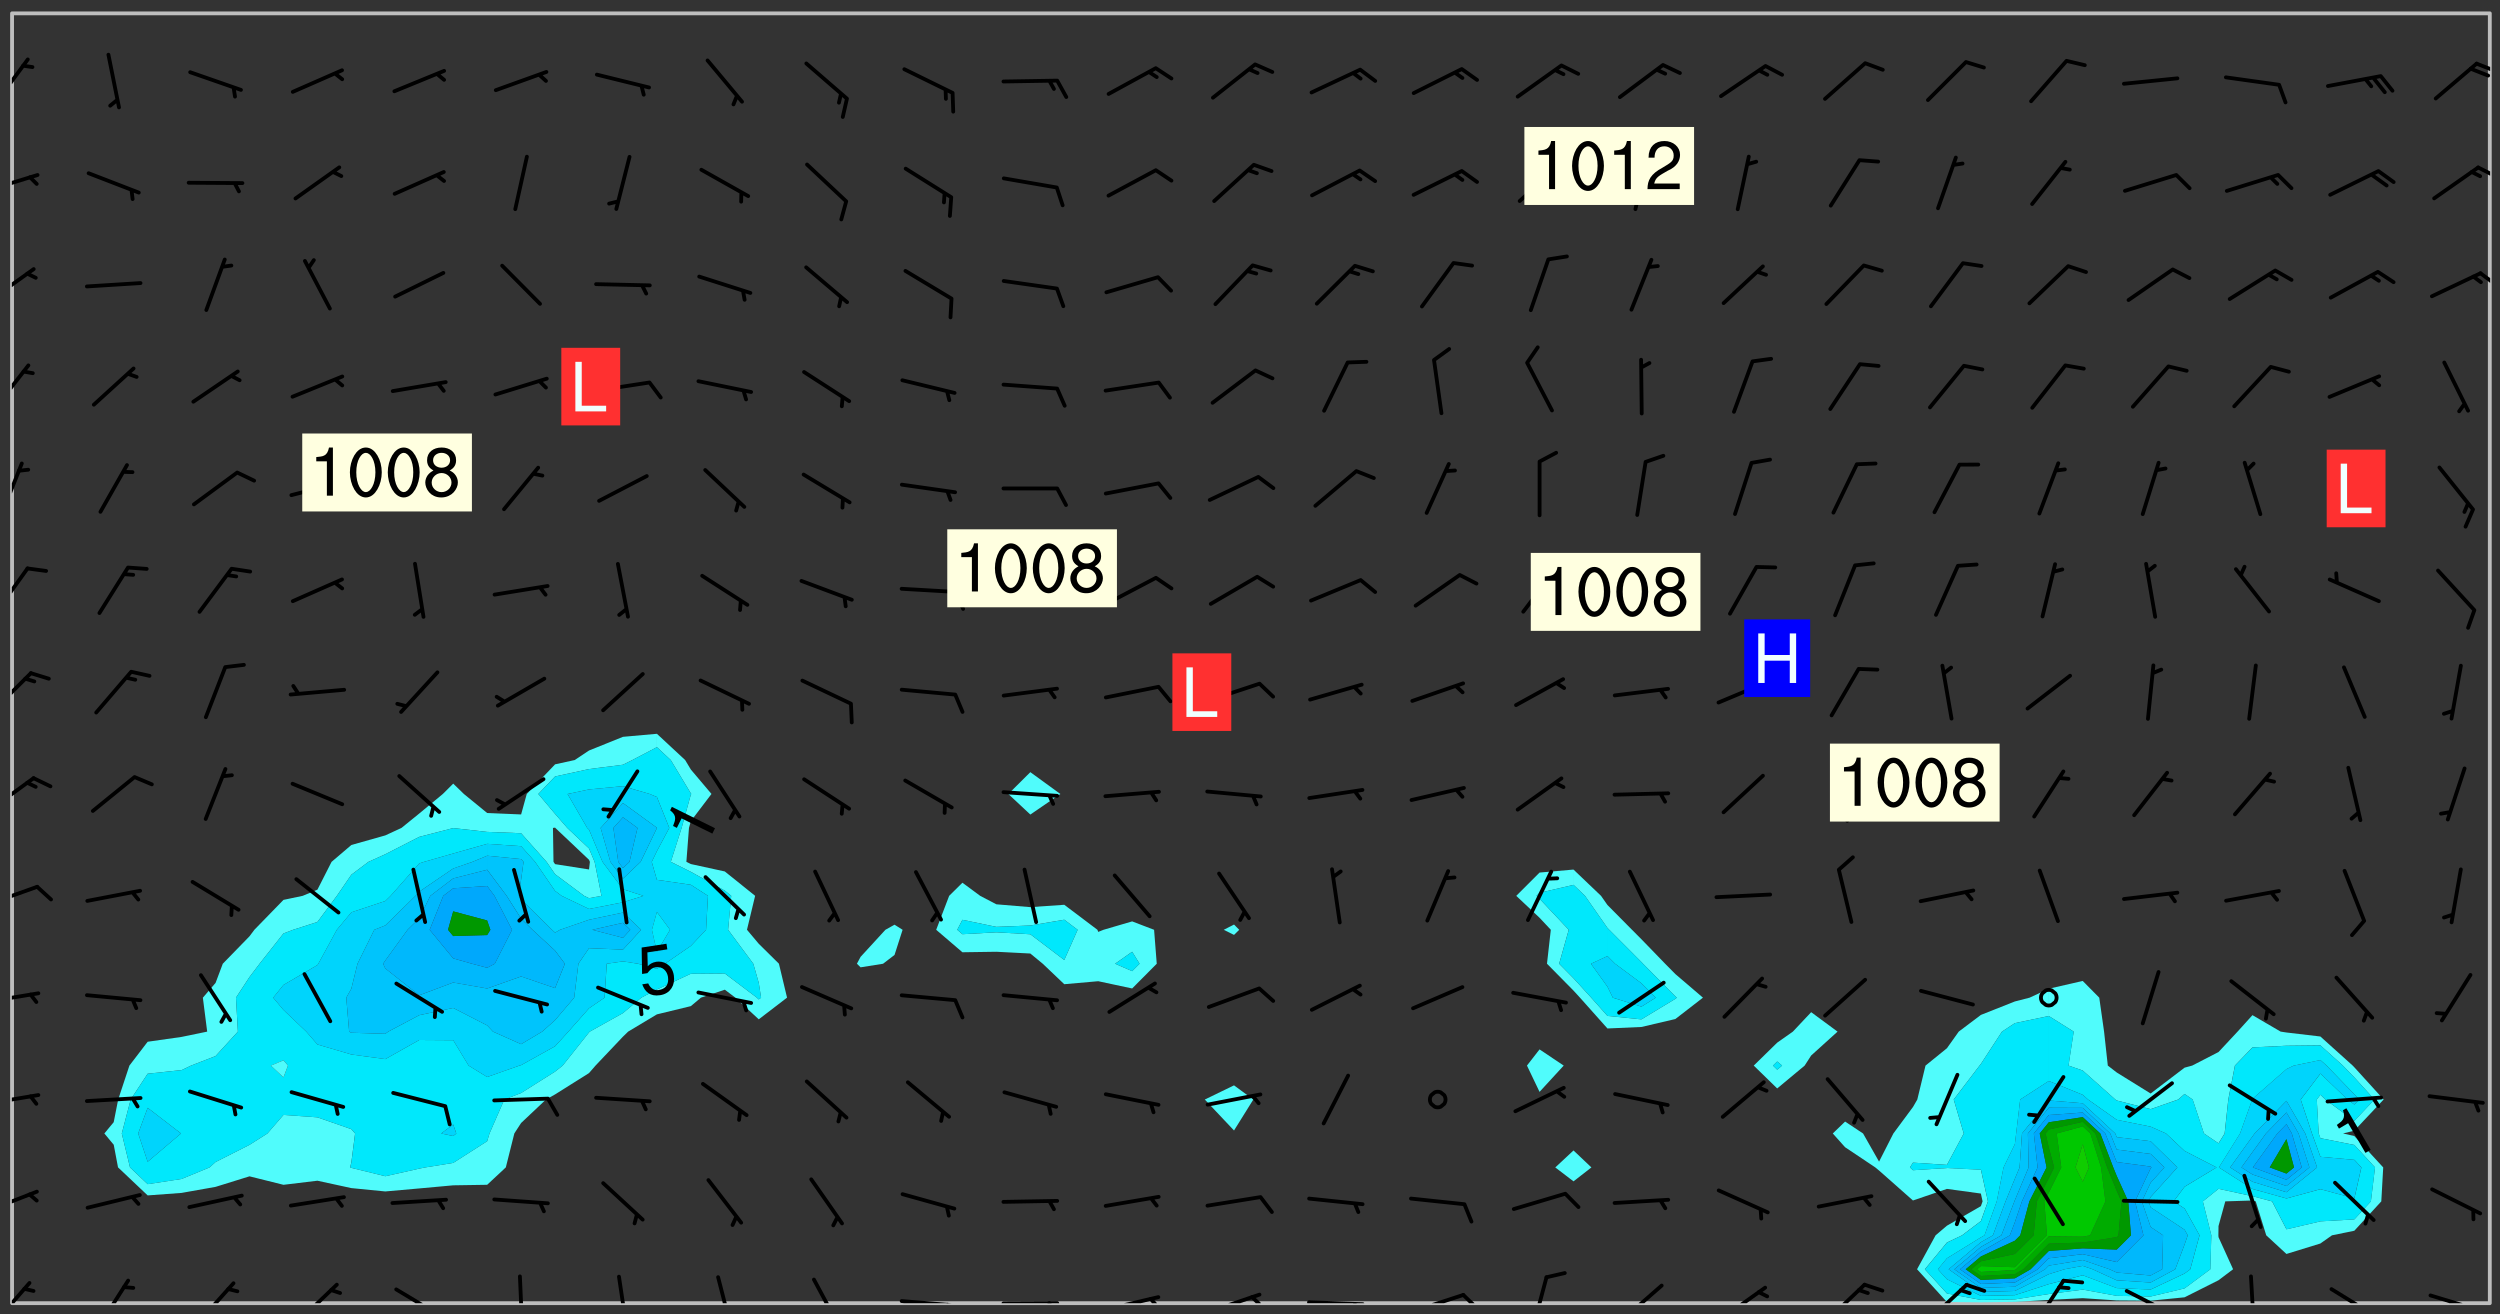 <svg xmlns="http://www.w3.org/2000/svg" role="img" xmlns:xlink="http://www.w3.org/1999/xlink" viewBox="142.45 309.95 326.84 171.84"><rect x="142.45" y="309.95" width="326.84" height="171.84" fill="#333333" stroke="none"/><defs><clipPath id="a"><path d="M144 311.672h1v168.656h-1zm0 0"/></clipPath><clipPath id="b"><path d="M144 311.672h324v168.656H144zm0 0"/></clipPath><clipPath id="c"><path d="M382 438h73v42.328h-73zm0 0"/></clipPath><clipPath id="d"><path d="M467 311.672h1v168.656h-1zm0 0"/></clipPath><clipPath id="e"><path d="M144 477h3v3.328h-3zm0 0"/></clipPath><clipPath id="f"><path d="M155 477h5v3.328h-5zm0 0"/></clipPath><clipPath id="g"><path d="M168 477h6v3.328h-6zm0 0"/></clipPath><clipPath id="h"><path d="M181 477h6v3.328h-6zm0 0"/></clipPath><clipPath id="i"><path d="M194 478h7v2.328h-7zm0 0"/></clipPath><clipPath id="j"><path d="M210 476h1v4.328h-1zm0 0"/></clipPath><clipPath id="k"><path d="M223 476h2v4.328h-2zm0 0"/></clipPath><clipPath id="l"><path d="M236 476h3v4.328h-3zm0 0"/></clipPath><clipPath id="m"><path d="M248 476h5v4.328h-5zm0 0"/></clipPath><clipPath id="n"><path d="M260 479h8v1.328h-8zm0 0"/></clipPath><clipPath id="o"><path d="M266 480h2v.328h-2zm0 0"/></clipPath><clipPath id="p"><path d="M273 480h8v.328h-8zm0 0"/></clipPath><clipPath id="q"><path d="M279 480h2v.328h-2zm0 0"/></clipPath><clipPath id="r"><path d="M286 479h9v1.328h-9zm0 0"/></clipPath><clipPath id="s"><path d="M292 479h2v1.328h-2zm0 0"/></clipPath><clipPath id="t"><path d="M300 478h8v2.328h-8zm0 0"/></clipPath><clipPath id="u"><path d="M305 479h3v1.328h-3zm0 0"/></clipPath><clipPath id="v"><path d="M313 479h8v1.328h-8zm0 0"/></clipPath><clipPath id="w"><path d="M319 480h2v.328h-2zm0 0"/></clipPath><clipPath id="x"><path d="M326 478h9v2.328h-9zm0 0"/></clipPath><clipPath id="y"><path d="M333 478h3v2.328h-3zm0 0"/></clipPath><clipPath id="z"><path d="M342 476h3v4.328h-3zm0 0"/></clipPath><clipPath id="A"><path d="M354 477h6v3.328h-6zm0 0"/></clipPath><clipPath id="B"><path d="M367 478h7v2.328h-7zm0 0"/></clipPath><clipPath id="C"><path d="M380 477h7v3.328h-7zm0 0"/></clipPath><clipPath id="D"><path d="M394 477h6v3.328h-6zm0 0"/></clipPath><clipPath id="E"><path d="M408 477h5v3.328h-5zm0 0"/></clipPath><clipPath id="F"><path d="M420 478h7v2.328h-7zm0 0"/></clipPath><clipPath id="G"><path d="M436 476h2v4.328h-2zm0 0"/></clipPath><clipPath id="H"><path d="M447 478h7v2.328h-7zm0 0"/></clipPath><clipPath id="I"><path d="M459 479h9v1.328h-9zm0 0"/></clipPath><clipPath id="J"><path d="M465 480h2v.328h-2zm0 0"/></clipPath><clipPath id="K"><path d="M144 465h4v4h-4zm0 0"/></clipPath><clipPath id="L"><path d="M144 452h4v3h-4zm0 0"/></clipPath><clipPath id="M"><path d="M144 439h4v3h-4zm0 0"/></clipPath><clipPath id="N"><path d="M144 425h4v4h-4zm0 0"/></clipPath><clipPath id="O"><path d="M144 411h4v6h-4zm0 0"/></clipPath><clipPath id="P"><path d="M144 397h3v7h-3zm0 0"/></clipPath><clipPath id="Q"><path d="M144 384h3v7h-3zm0 0"/></clipPath><clipPath id="R"><path d="M144 370h2v8h-2zm0 0"/></clipPath><clipPath id="S"><path d="M144 357h3v7h-3zm0 0"/></clipPath><clipPath id="T"><path d="M144 344h4v6h-4zm0 0"/></clipPath><clipPath id="U"><path d="M466 345h2v3h-2zm0 0"/></clipPath><clipPath id="V"><path d="M144 332h4v4h-4zm0 0"/></clipPath><clipPath id="W"><path d="M466 331h2v3h-2zm0 0"/></clipPath><clipPath id="X"><path d="M144 317h3v7h-3zm0 0"/></clipPath><clipPath id="Y"><path d="M465 318h3v2h-3zm0 0"/></clipPath><g id="Z" clip-path="url(#clip1)"><path fill="#fff" fill-opacity="0" fill-rule="evenodd" d="M0 0h1000v1000H0zm0 0"/><path fill="#d3d3d3" fill-opacity="0" fill-rule="evenodd" d="M162.152 355.867l-.234.293.059.234.117.172.176.234.293.348.113.059.117-.172.059-.234.176-.176.465-.176h.699l.234.293.289.816.059.176.176.23.352.234.699.699.172.176.234.348.234.41.289.582.41.465.23.234.234.176.117.23.176.293.172 1.164v.234l.059.289.059.117.117.117.348.41.117.172.176.176.176.234.117.172.172.352.059.234.234.406.234-.059-.176.176-.059.93h-.582l-.234-.113-.348.113-.117.117-.059.293-.059.176-.117.172-.465.293-.059.234-.059.113v.645l.059.172v.41l.059.059v.406l.059.406.117.176.059.059.23.641-.059.293v.699l-.059.582v.234l-.059.23-.055.352v1.922l.055.117h.426l-.367.117-.023.352.891 1.168 1.742.539 1.34.359v.539l.09.809.535.715 1.52.27.891-.086.09 1.164.535.18 1.16-.18 2.055-.984 1.16-.363 1.879-.176 1.695-.18-.18.719-1.516.086-1.25.09-.805.27-1.074.809.27.719.535.898-.18.625-.266.809.266 1.078.625.898.805.18 1.25-.18-.266.723.098.504.055.293v.172l.059.293v.406l.176.117.352.117h.406l.293-.176.113-.117.059-.117.117-.23.059-.176.352-.465.23-.176.176-.059.176.059.059.176.117.988.055.469.059.172.117.234.176.059.816.059h.289l.117.234.059.406.059.352v1.105l.117.293.117.348.289.699.176.352.582.754.352.176.172.059.469.234.641.465.348.234.293.176.293.055.23.062.816.348.293.176.113.172.352.352.117.176.523.641v.289l.059.352v.348l.059.352.059.289.117.059.172.059h.176l.582.234.176.117.176.289.176.234.113.234.293.23.117.117v.41l.059.055.289.234.234.117.059.117.117.172.059.117.23.234.059.176.234.059.117.059-.117.113-.059.117v.117l-.117.293-.117.289v.582l.176.117.117.059.059.117.117.117.113.059.176.348.059.352.059.406v.176l-.059.176-.117.699v.172l.117.176.293.293h.406l.176.117.117.172.117.293v.234h-.527l-.23-.234h-.234l-.176.059-.059.699.059.348.117.176.176.41.117.23.289.469.176.055h.523l.234.059.758.641.059.293v.234l.059.059.23.348v.352l-.117.172v.293l.293.289.293.176.172.059.293.176.293.117.582.406.289.234.293.176.219.16.016.012.23.176.641.523.176.234.117.176.176.176.113.172v.641l.117.176.469.117.582.117.234.059.23.113.293.117.113.059.586.352.289.172.176.062.176.055.176.059.699.352.289.176.234.055.289.176.234.117.641.406.293.117.172.059.234.059.41.059.23.059.234.117.059.172-.41.176.469.059.059.293.113.234.176.055.234.059.176.059.406.117.641.234.117.172.059.234v.176l-.059.117-.059.406.234.234.117.059.348.117.641.23.176.117.289.117.176.176.234.465.582 1.105.176.176.348.176.176.117.352.117 1.047.523.234.059.465.113.293.059.465.176.758.582.234.234.348.465.176.176.289.234.816.699.293.176.289.289.293.176.293.289.695.641.176.176.293.234.289.234.469.289.641.582.348.234.234.293.348.348.352.465.934.992.348.406.117.176.234.059.113.117.645.176.23.113.234.059.293.176.23.117.934.699.406.406.234.176.406.176.234.117.816.348.348.234.234.117.293.289.23.117.758.352.352.172.23.059.293.117.234.059.871.176h.816l.469.23.172.059.875.699.465.117.293.059.176.059.23.059.469.059.348.059.352.059.406.059h.293l.172.059v.23l.176.176h.293l.348.059.352.059.699.117h.641l.465-.234.293-.176.172-.117.41-.172.289-.176.934-.465.469-.293.523-.293.465-.172.465-.176 1.051-.465.289-.117.41-.117.289-.117.527-.176 1.516-.699.582-.348.289-.059.293-.059.348-.117.875-.23.352-.117h.113l.234-.059.875-.234.234-.059h.812l.352-.059.816-.117.172-.059.352-.055.293-.059.23-.059.816-.176.176-.059h.348l.234-.059.465-.117.758-.172.234-.059h.348l.41-.117.289-.059 1.285-.059h.289l.41-.059.23-.059h.176l.875-.117h.406l.41-.117h.348l.352-.113.871-.059h1.75l1.047.289.41.117.289.117.352.117.289.117 1.051.172.289.059h.293l.293.059.172.059.41.059.172.059.117.059h.117l.117.059.352.059h.113l.41.066 1.922.395 1.926.395 1.52.449 1.695.719 2.145.805 1.605-.719 1.43-.805 1.16-1.078 1.25-.449 3.035-.719 1.875-.359 2.145-1.348 2.234-1.254 2.5-1.258 1.695-.449 1.785-.18 1.16-.27.625.539 1.34-.27.715-.988.984-1.344.445-.18.805-.359 1.875-.539 1.785-.449 1.25-.27 1.16-.09 1.699-.09 1.961-.27 1.25-.09h.539l.625-.09h.891l2.145-.18 2.41-.18 2.59-.09 1.695.18 1.609.09 1.43.359 1.16.719 1.875.988 1.16 1.527.266.715.629.09.355.898.535.539.535 1.527 1.074.359h.535l-.805.535.09 1.707.715 2.695.891.805.895.988.715 1.258 1.785.539 1.52-.18.355 1.344 1.609-.805.98-.539.27.27.316-.215.219-.145.801.449.449-.359h.355l.535-.27.539-.719.535-.27.625-.988 1.16.449.84.371 1.395.617 1.695-.18h1.605l1.785.09.18-1.707.535-1.344.805.27.492.848.402.406-.09.539v.359l.715.449.711-.27h1.43l.359.988.445 1.258.715 1.344 1.25.629 1.695.629.715-.18.18-.539.98-.09.449.359.086 1.258-.266.629-.535.18v.539l.715.984.266.539.984.988.801 1.078-.266.359-.09.898-.625 2.332-.355 2.066-.09 1.793-.18.719-.09.539v1.438l-.98 1.883-.359 1.707-.535.898-.805 1.168-.266.539 2.055 1.254.086.359-.355.539-.09-.18v.809l.09 1.438-.445.715-1.074.094-.266.715.535.898.805.719 1.16.809 1.34.27.445.359-.355.449-1.789-.09-1.25-.449-.715-.719-.625-.09-.176 3.59-.188 1.309h89.359V311.703h-55.27v49.082l.762.125 3.289.543 2.023 2.836v2.754l2.352.332 2.348.332h4.051l-1.379 4.16-2.023.707-2.023.703-.543.344-2.594 1.617-.188.117-2.023-2.078-.73-2.742-2.672-2.078-1.375-3.5-.066-.082-1.957-2.672 2.75-1.418v-49.082H294.422v91.414l.117.031.133.012.074.074.105.047.09.059.086.059.09.059.297.297.059.09.031.117.027.117.016.137-.031.117-.059.09-.059.086-.043.105-.047.102-.027.121v.145l.176.27.148.148.074.086.074.074.043.105.062.09.059.086.043.105.059.09.047.102.043.105.059.086.117.18.074.074.062.086.059.09.043.105.059.09.059.086.062.09.059.09.043.102.117.18.074.074.059.086.074.074.09.059.105.047h.148l.133-.016.133.016.102-.047.074-.074.047-.102-.016-.133v-.148l-.047-.105-.027-.117-.047-.102-.027-.121-.043-.102-.062-.09-.043-.102-.043-.105-.031-.117-.016-.133-.012-.137.086-.059.059-.086.121-.031.043.105.016.133v.117l.059.102.059.09.09.059.148.148.059.09.043.105-.012.102.086.059.105.047.086.059.09.059.074.074-.117.027-.105.047-.086.059-.074.074-.059.09-.062.086-.027.121-.047.102-.043.105-.031.117-.012.133-.016.133v.148l.027.117.047.105.043.102.059.09.074.074.09.059.074.074.09.059.059.09.043.105.047.102.117.031.133.016h.148l.117-.031.105.043.043.105.047.102.027.121L299.5 410l.027.117.031.121.027.117.105.043.102.047.133-.016.148.148.062.086.074.074.07.074.09.062.105.043.102.043.117.031.137.016.117-.031.074-.074.027-.117-.012-.133-.031-.121-.027-.117.043-.105h.117l.09.062.117.027h.148l.133.016h.148l.133.016.133-.016h.148l.133-.016.133-.012.137.012.117-.027.133-.016.191-.059-.059.176-.016.133-.027.121-.016.133-.059.086-.133.016-.105.047-.105.043-.117.031-.117.027-.266.031h-.148l-.133.016-.074.074.059.086.148.148.117.18.074.07.09.062.09.059.086.059.09.059.102.043.105.062.105.043.086.059.105.047.102.043.18.117.059.09-.043.102-.047.105.016.133.223.223.059.09.043.102.031.121.043.102.016.133.031.117.012.137.031.117.148.148.102.043.105.043.117.031.133.016.137.016h.117l.117-.031.09-.059.043-.105.047-.102.043-.105.031-.117.012-.133v-.148l-.012-.133-.016-.133-.031-.117-.043-.105-.047-.105-.043-.102-.043-.105-.016-.133.016-.133.027-.117.031-.117.027-.121.047-.102.09-.059.086-.062.074-.074.09-.059.223-.223.059-.086.074-.074.117-.18.059-.086v-.148l-.074-.074-.102-.047-.105-.043-.102-.043-.059-.09-.047-.105-.027-.117.09-.059.117-.031.102-.043.18-.117.148-.148.012-.133-.012-.105-.09-.059-.133.016h-.148l-.133.016-.133-.016-.121-.031-.086-.059-.074-.074-.059-.09-.062-.086-.117-.18-.059-.086.031-.121.086-.059.121-.031.059-.086v-.121l-.031-.117-.059-.09-.059-.086-.047-.105-.027-.117-.016-.133.059-.09.074-.074.09-.059.117-.18.074-.074.059-.086.148-.148.121-.031.133-.016.133.016.074.074.043.105.016.133-.031.117-.117.031-.133.012-.148.148-.043.105-.047.102-.027.121-.031.117v.148l.031.117.043.105.059.09.074.07.074.074.117.031.121.027.117-.027.133-.016h.117l.09.059.074.074.047.105.059.086.102.047.133.016.105.043.086.059-.012.105-.074.074-.18.117-.059.09-.09.059-.07.074-.074.074-.062.09-.027.117-.016.133.016.133-.016.133v.148l.016.133.027.117.031.121.074.074.09.059.086.059.09.059.117.031v.086l-.102.047-.09.059-.266.031-.117.027h-.148l-.105.043-.102.047-.059.09-.062.234-.012.133-.031.121-.016.133v.293l-.012.133.012.137.016.133.133.016.133.012.121.031.086.059.074.074.047.105.043.102.016.133v.445l-.016.133v.445l.031.266.027.117.016.133.031.117.086.211.031.266v.148l-.031.117-.027.117-.031.121-.027.117-.031.117-.031.121-.012.133-.016.133.09.059.117-.031.102.016.047.105-.031.266v.441l-.043.105-.047.105-.043.102-.043.105-.059.086-.031.121-.043.117-.031.117-.016.133.016.133.059.09.105.047.086.059.059.086-.012.137-.031.117-.043.102v.445l-.016.133v.148l-.031.117-.043.105-.027.117-.047.105-.043.102-.031.121-.027.117-.031.133-.031.117-.027.117-.043.105-.031.117-.031.121-.012.133-.016.133v.297l.027.117v.148l.047.398.027.117.059.09.121.031h.148l.133-.016.059.09v.117l-.059.09-.09.059-.102.043-.105.047-.09.059-.086.059-.137.016-.117-.031-.133-.016-.102.047-.062.086-.012.137-.016.133-.031.117-.027.117-.016.133-.031.121v.297l.016.133.031.117v.148l.012.133v.148l-.027.117-.047.102-.027.121-.031.117-.059.09-.074.074-.102.043-.105.047-.117.027-.121.031-.102-.047.059-.086.105-.047.027-.117.031-.117.027-.121.031-.117v-.148l.016-.133-.031-.117-.043-.105-.105.016-.074.074-.102.043-.09.062-.074.074-.043.102-.016.133-.031.117L304.25 426l-.031.117-.027.117-.031.121-.027.117-.031.117-.043.105-.09.059h-.09l-.117-.031-.031-.086.016-.137-.031-.117v-.148l-.012-.133v-.148l-.062-.234-.027-.121-.043-.102-.047-.105-.059-.086-.059-.09-.043-.105-.062-.086-.148-.148-.07-.074-.105-.047-.105-.043-.102-.043-.297-.297-.09-.074-.086-.059-.105-.043-.09-.062-.086-.059-.105-.043-.09-.059-.086-.062-.074-.07-.105-.047-.086-.059-.105-.043-.09-.062-.102-.043-.105-.043-.086-.059-.105-.047-.105-.043-.102-.047-.09-.059-.102-.043-.105-.043-.09-.062-.117-.027-.133-.016-.133.016H299.75l-.133.016-.117-.031-.09-.059-.074-.074-.09-.059-.102-.047h-.148l-.121-.027-.102-.043-.074-.074-.117-.18-.09-.059-.102-.043-.09-.062-.105-.043-.09-.059-.086-.059-.105-.047-.059-.086-.059-.09-.043-.105-.047-.102-.074-.074-.086-.059-.074-.074-.09-.059-.223-.223-.043-.105-.031-.266.105-.043h.145l.105.043.074.074.09.059.086.059.105.047.09.059.148.148.07.074.148.148.062.086.074.074.086.059.074.074.09.062.09.059.086.059.27.176.102.047.105.043.102.043.047-.074.059-.086.074-.074.07-.074.105.043.074.074.059.09.043.102.047.105.043.105.121.027.117-.027.074-.09.043-.105.059-.09.074-.074.105-.043.117-.027.133.012.09.059.148.148.059.09.043.105.047.102.043.105.043.102.105.047.105.043.133.016.086-.059.059-.09.074-.074.105-.043.117.027.105.047.102.043.105.043.102.047.18.117v.117l-.016.133.016.133.016.137.059.086.102.047.121.027.117.031h.148l.117-.031.059-.09.18-.117.059-.09.074-.074.059-.086.117-.18.18-.117.117.031.09.059.043.074-.016.133v.117l.09.059h.148l.133-.016.133-.012.266-.031.105-.043.117-.031.121-.027.074-.074.07-.074.062-.09-.016-.105-.047-.102-.102-.043-.105-.016-.117.027-.266.031h-.148l-.074-.074-.09-.059-.117-.031-.117-.027-.133-.016h-.148l-.133.016h-.297l-.105-.047-.148-.148-.043-.102-.059-.09.223-.223.086-.059.105-.043.117-.031.133-.016.133.016.137.016.102.043.133-.012.09-.062.102-.043.062-.09-.047-.102-.09-.059-.117-.031-.102-.043-.059-.09-.062-.09v-.117l.016-.133.105-.047.074-.07v-.121l-.09-.059-.031-.117.09-.059.074-.074.043-.105.059-.09.047-.102.016-.133v-.148l-.047-.105-.043-.102-.09-.059-.133-.016-.102-.043-.137-.016-.117-.031h-.445l-.133-.016-.133-.012-.133-.016-.117-.031h-.148l-.133-.016-.133-.012-.266-.031-.121-.043-.086-.059-.074-.074v-.148l.012-.133.105-.047.102-.043.133-.016h.152l.133-.016h.293l.121.031.102.043.09.059.234.062.121-.047.09-.059.102-.043.133-.016.105.043.102.047.133.012.121-.027h.145l.121-.031.117-.027.105-.047.074-.074.086-.059.148-.148.059-.086.047-.105.027-.117.016-.105-.102-.043-.09-.059-.117-.031-.105-.043-.09-.062-.074-.086-.074-.074-.102-.043-.105-.047-.102-.043-.059-.09-.047-.102-.086-.211-.062-.086-.059-.09-.074-.074-.086-.059h-.27l-.117.031-.09.059-.102.043-.133.016-.105-.016-.027-.117-.062-.09-.117-.031-.102-.043-.148-.148-.031-.117-.016-.105.074-.074.18-.117.117-.027.117-.031.137.016.102.043.105.043.102.047.105.043.117.031.133.016.117.027.133.016.105-.016.09-.059-.074-.074-.105-.043-.074-.074-.074-.09-.148-.148-.086-.059-.09-.059-.074-.074-.09-.059-.102-.047-.121-.027-.102-.047-.105-.043-.117-.031-.102-.043-.121-.031h-.148l-.117.031-.105.043-.086.062-.18.117-.086.059-.09.059-.105.047-.086.059-.105.043-.102.043-.105.047-.074.074-.059.09-.059.086-.047.105-.059.086-.074.074-.133-.012-.117-.031h-.117l-.074.074-.09.059-.074.074-.09.059-.086.059-.105.047-.102.043-.137.016-.102-.043-.148-.148-.105-.047h-.086l-.105.047-.102.043-.121.031-.117-.031-.074-.074v-.117l.031-.121.074-.07.059-.09.074-.074.117-.031.105-.043h.293l.133-.016.137-.016.102-.043.09-.059.102-.047.09-.059.133-.012.09.059.133.012.09-.059.086-.059.105-.043.09-.059.086-.062.09-.059.148-.148.059-.086.059-.09.105-.043.133-.016.117.027.121.031.059-.059.059-.09.031-.266.027-.117.105.012.133.016.102-.043.09-.059.059-.09.074-.074.059-.09.047-.102.012-.133-.012-.133-.047-.105-.148-.148-.059-.09-.059-.086-.043-.105v-.445l.016-.133v-.148l.012-.133-.059-.059-.09.059-.102-.043-.18-.117-.086-.059-.062-.09-.059-.09-.074-.074-.086-.059-.121.031-.102.012-.105.047-.086.059-.105.043-.148.148-.09.059-.086.059-.09.062-.105.043-.133.016v-.121l.105-.043.117-.031.074-.07.043-.105v-.148l-.027-.117-.148-.148-.133-.016h-.148l-.117.031-.105.043-.102.043-.09.062-.117.027-.074-.074.012-.133-.043-.102-.043-.105-.09-.059-.117.027-.121.031-.117.031-.102.043-.121.031-.102.043-.105.043-.09.059-.102.016v-.117l.016-.133-.059-.09-.074.043-.148.148-.059.09-.074.074-.047.105-.043.102-.074.074-.059.09-.074.074-.059.086-.074.074-.09.062-.074.07-.074.074-.102.016-.133.016-.105-.043v-.121l.148-.148.043-.102.059-.09.047-.102.043-.105.059-.09.031-.117.043-.102.031-.121.027-.117.047-.105.043-.102.043-.105.074-.07.09-.062.09-.059.102-.043h.297l.266-.031.105-.043-.074-.074-.117-.031-.105-.043-.09-.059-.102-.047-.09-.059-.102-.043-.105-.043-.09-.062-.086-.059-.105-.043-.102-.043-.121-.031-.117-.031-.102-.043L297.5 410.25l-.102-.043-.09-.059-.043-.105-.016-.133.102-.043.133-.016.137.016.133-.016.102-.043.059-.09.016-.105-.09-.059-.074-.074-.102-.043-.09-.059-.148-.148-.043-.105-.016-.133v-.293l-.059-.09-.09-.059-.074-.074-.043-.105-.031-.117-.059-.09-.074-.074-.117-.027-.074-.074-.09-.059-.09-.062-.086-.059-.074-.074-.059-.086-.047-.105-.086-.059-.148-.148-.195-.059-.133.016-.102.043-.074.074-.047.102-.043.105-.059.09-.059.086-.297.297-.09.059h-.086l-.062-.086-.043-.105.031-.117.059-.09.027-.117-.012-.133-.09-.062-.105.047-.117.027-.117.031-.27.176-.102.047-.117.027-.105.047-.09.059-.102.043-.059-.086-.047-.105.016-.133.047-.105.07-.074.074-.07.059-.09v-.148l-.043-.105h-.238l-.102.047-.031.117-.027.117-.031.121-.074.043-.133.016-.074-.047-.043-.102-.043-.105-.047-.102-.043-.105-.121.031-.102.043-.133.016-.117.031-.105.043-.09.059-.102.047-.121.027-.133.016-.102-.043-.059-.09-.047-.105-.043-.102-.043-.105v-.117l.059-.09.086-.059.18-.117.102-.047.105-.043.105-.059.102-.043.09-.062.102-.043.105-.059.102-.047.09-.059.105-.043.102-.043.09-.062.102-.043.137-.016.117.031.102.043.121.031.102.043.105.047.102.043.105.043.102.047.105.043.102.043.105.047.086.059.105.043.117.031.105.043.102.047.09.059.105.043.102.043.105.047.117.027.102.047.121.027h.148l.086-.059.016-.102.059-.09-.027-.117-.074-.074-.117-.18-.074-.074-.09-.074-.18-.117-.086-.059-.105-.043-.102-.047-.27-.176-.059-.09-.074-.074-.059-.09-.043-.102-.031-.117-.016-.137v-.562l-.012-.133-.016-.133-.031-.117-.016-.133-.012-.133-.031-.121-.223-.223-.059-.086-.016-.105.031-.117.133-.016v-91.414H172.992v1.453l-.059.234-.352 1.051-.172.523-.117.348-.176.41-.117.172-.234.293-.23.059h-.352l-.117.059-.23.406v.293l.117.176.23.23.117.234.641.758.293.465.176.234.23.352.234.348.641.816.176.465.172.41.117.695.176.469.117 1.398.059.465v.875l.117 1.047v4.781l-.059.465-.352 1.281-.176.523-.113.41-.352.93L172.934 336l-.234.582-.117.176-.172.348-.176.406-.352.816-.059.293-.113.293-.117.289-.059.176-.117.875-.059.406-.059.117-.059.176-.059.172-.23.527-.117.172v.234l-.117.234-.059.172-.176.586v.289l-.059.176v.293l-.059.113-.059.527v.172l-.055.234v2.621l-.176.816-.117.176-.176.234-.117.172-.113.234-.586.934-.23.289-.293.465-.176.234-.289.352-.352.699-.113.23-.176.41-.176.23-.406.527-.816.699-.293.172-.289.234-.176.117-.176.176-.523.406-.527.176-.172.176-.234.055-.641.176h-.758m12.211 31.023l-1.074.449.359.895 1.25-.715.445-.539-.98-.09"/><path fill="#d3d3d3" fill-opacity="0" fill-rule="evenodd" d="M201.508 416.598h-.895l.449.629.98.359.805-.09.445-.988-.176.09-.715-.355-.895.355m154.621 59.07l-.059-.523v-.293l.113-.293.059-.23.469-.469h.113l.117-.113.117-.059h.176l.234-.059h.348l.234.059.117.059.23.172.059.176.117.582v.293l-.117.176-.172.289-.176.176-.527.523-.23.234-.117.059h-.176l-.117-.059-.406-.293-.176-.117-.117-.059-.059-.113-.055-.117m6.641-10.957l-.059-.172v-1.109l.059-.172.176-.059.172-.059h.176l.234-.059.117.059.059.699-.059.172-.117.176-.117.059-.234.523-.113.059h-.234l-.059-.117m9.613-14.391l-.117-.176v-.699l.293-.875.117-.172.176-.352.113-.23.117-.293.352-.758.117-.23.172-.234h.176l.117-.059h.641l.117.059.234.234.172.113.352.293.117.117.113.176v.113l.117.059.117.117v.699l-.059.176v.23l-.059.176-.348 1.051-.117.23-.117.234-.117.059-.23.234-.641.289h-.875l-.41-.117-.641-.465"/><path fill="none" stroke="#bebebe" stroke-linecap="round" stroke-linejoin="round" stroke-miterlimit="10" stroke-width=".5" d="M467.957 311.695H144.027v168.625h323.93v-168.625"/><g clip-path="url(#a)"><path fill="#fff" fill-opacity="0" fill-rule="evenodd" d="M144 475.891v4.438h.004H144V311.672h.004H144v164.219"/></g><g clip-path="url(#b)"><path fill="#fff" fill-opacity="0" fill-rule="evenodd" d="M144.004 480.328V311.672h84.324v94.215l-4.438.395-4.438 1.789-1.871 1.246-2.566.562-3.703 3.875-.738 2.676-4.438-.188-3.043-2.488-1.395-1.355-1.359 1.355-3.078 2.551-2.328 1.887-2.113.977-4.438 1.254-2.59 2.207-1.848 3.637-1.93.805-2.508.527-3.805 3.91-.637.852-3.492 3.586-.945 2.508-1.66 1.93.566 4.438-3.344.691-4.438.633-2.387 3.117-1.469 4.438-.582 2.957-1.223 1.48 1.223 1.473.562 2.965 3.875 3.668 4.438-.328 4.438-.789 4.438-1.379 4.441 1.109 4.438-.535 4.438.965 4.438.438 4.441-.395 4.438-.406 4.438-.07 2.441-2.277 1.113-4.438.883-1.363 3.258-3.074 1.184-.664 4.438-2.789.855-.984 3.582-3.777.684-.664 3.754-2.25 4.438-1.078 1.324-1.109 3.117-1.039 1.375 1.039 3.062 2.836 3.699-2.836-1.062-4.438-2.637-2.605-1.539-1.832 1.066-4.438-3.965-3.184-4.441-.969-.582-.289.34-4.438.242-.883 2.699-3.555-2.699-3.195-.746-1.242-3.691-3.43v-94.215h31.07v119.168l-1.195.668-3.246 3.539-.477.898.477.469 2.941-.469 1.5-1.152 1.055-3.285-1.055-.668V311.672h8.875v113.684l-1.734 1.715-1.695 4.438 3.43 2.938 4.438-.066 4.441.23 1.625 1.336 2.812 2.676 4.438-.391 4.438.949 3.215-3.234-.348-4.438-2.867-1.098-3.746 1.098-.691.277-.102-.277-4.336-3.27-4.438.309-4.441-.371-2.113-1.105-2.324-1.715v-113.684h8.879v99.227l-2.875 2.855 2.875 2.688 3.926-2.688-3.926-2.855v-99.227h26.629V430.82l-1.34.688 1.34.668v19.668l-3.82 1.855 3.82 4.047 2.523-4.047-2.523-1.855v-19.668l.68-.668-.68-.688V311.672h44.383v111.961l-4.438.391-3.047 3.047 3.047 2.867v17.207l-1.645 2.117 1.645 3.438 3.16-3.438-3.16-2.117V429.938l1.473 1.57-.5 4.438 3.465 3.512v20.898l-2.383 2.219 2.383 1.82 2.34-1.82-2.34-2.219v-20.898l.848.926 3.59 4.027 4.441-.195 4.438-1.039 3.609-2.793-3.609-3.086-1.336-1.352-3.102-3.203-1.23-1.234-3.211-3.242-.836-1.195-3.602-3.438V311.672h31.07v130.605l-2.395 2.543-2.047 1.441-3.066 3 3.066 2.988 3.59-2.988.852-1.32 3.449-3.121-3.449-2.543V311.672h35.504V438.195l-4.438 1.02-2.508 1.168-1.93.496-4.438 1.758-2.898 2.184-1.543 2.172-2.801 2.27-1.074 4.438-.562.973-2.566 3.465-1.871 3.68-2.09-3.68-2.348-1.559-1.613 1.559 1.613 1.801 3.945 2.637.492.406 4.438 3.922 4.438-1.516 4.441.609.223 1.02-.223.629-4.441 2.555-1.477 1.254-2.426 4.438 3.902 4.281 4.441.043 4.438-.059 4.438-.254 4.438-.23 4.441.293 4.438.035 4.438-.441 4.438-2.23 1.906-1.438-1.906-4.195-.016-.242.016-1.215.887-3.223 3.551-.113.426.113 1.375 4.438 2.641 2.438 4.438-1.367 1.516-1.07 2.922-.598 3.527-3.84.25-4.441-3.777-4.102-1.473-.336 1.473-.367 3.832-4.07-3.832-4.215-.215-.223-4.223-3.801-4.438-.523-.762-.117-3.68-2.152-1.945 2.152-2.492 2.672-3.438 1.77-1 .273-4.438 3.379-4.438-2.754-1.16-.898-.488-4.441-.629-4.438-2.164-2.188V311.672h53.258v168.656H144.004"/></g><path fill="#50fcfc" fill-rule="evenodd" d="M157.316 459.609l-1.223-1.473 1.223-1.48.582-2.957 1.469-4.438 2.387-3.117 4.438-.633 3.344-.691-.566-4.438 1.66-1.93.945-2.508 3.492-3.586.637-.852 3.805-3.91 2.508-.527 1.93-.805 1.848-3.637 2.59-2.207 4.438-1.254 2.113-.977 2.328-1.887 3.078-2.551 1.359-1.355 1.395 1.355 3.043 2.488 4.438.188.738-2.676 3.703-3.875 2.566-.562 1.871-1.246 4.438-1.789 4.438-.395v1.746l-3.215 1.684-1.223.613-4.438.566-4.438.965-2.191 2.293 2.191 2.602v1.797l-.277.039.07 4.438.207.297 4.438.695.113-.992-.113-.27-4.406-4.168-.031-.039v-1.797l1.594 1.836 2.844 2.688.73 1.75.898 4.441-1.629.305-.637-.305-3.801-2.832-1.109-1.609-3.332-3.746-4.438-.172-4.438-.5-4.438 1.148-4.441 2.27-2.207 1-2.23 1.676-1.895 2.766-2.543 3.414-3.184 1.023-1.254.48-3.121 3.957-1.32 1.742-1.766 2.695.25 4.438-2.922 3.199-3.199 1.242-1.238.59-4.438.473-2.219 3.375-1.164 4.438 1.074 4.438 2.309 2.188 4.438-.68 3.656-1.508.781-.703 4.438-2.246 2.344-1.488 2.098-2.426 4.438.316 4.438 1.547.488.562-.488 3.777-.16.66.16.059 4.438 1.094 4.441-.996.785-.156 3.652-.59 4.438-2.836.305-1.012 1.938-4.438 2.195-.848 4.441-2.801.996-.789 3.441-4.336.102-.105 4.336-2.418 2.402-2.02 2.035-1.07 4.438-2.055 4.441-.035 4.188 3.16.25.234.305-.234-.305-1.938-.715-2.5-3.293-4.438.41-4.438-.84-.676-4.441-2.461-2.621-1.305 1.414-4.438 1.207-4.359.062-.078-.062-.07-2.629-4.367-1.809-1.684v-1.746l3.691 3.43.746 1.242 2.699 3.195-2.699 3.555-.242.883-.34 4.438.582.289 4.441.969 3.965 3.184-1.066 4.438 1.539 1.832 2.637 2.605 1.062 4.438-3.699 2.836-3.062-2.836-1.375-1.039-3.117 1.039-1.324 1.109-4.438 1.078-3.754 2.25-.684.664-3.582 3.777-.855.984-4.438 2.789-1.184.664-3.258 3.074-.883 1.363-1.113 4.438-2.441 2.277-4.438.07-4.438.406-4.441.395-4.438-.438-4.438-.965-4.438.535-4.441-1.109-4.438 1.379-4.438.789-4.438.328-3.875-3.668-.562-2.965"/><path fill="#00e8fc" fill-rule="evenodd" d="M159.445 462.574l-1.074-4.438 1.164-4.438 2.219-3.375v4.457l-1.238 3.355 1.238 3.699 4.359-3.699-4.359-3.355v-4.457l4.438-.473 1.238-.59 3.199-1.242 2.922-3.199-.25-4.438 1.766-2.695 1.32-1.742 3.121-3.957 1.254-.48 3.184-1.023 2.543-3.414 1.895-2.766 2.23-1.676 2.207-1 4.441-2.27 4.438-1.148 4.438.5 4.438.172 3.332 3.746 1.109 1.609 3.801 2.832.637.305 1.629-.305-.898-4.441-.73-1.75-2.844-2.688-1.594-1.836-2.191-2.602 2.191-2.293 4.438-.965 4.438-.566v2.801l-4.438.426-2.805.598 2.566 4.438.238.223 1.766 4.215 2.672 3.574 2.672.867-2.672.84-4.438.875-3.578-1.715-.859-.645-2.613-3.797-1.828-2.051-4.438-.309-4.438 1.262-3.828 1.098-.609.195-3.75 4.246-.691.672-4.438 1.48-1.902 2.285-2.418 4.438-.117.172-4.438 2.598-1.344 1.668 1.344 1.605v6.582l-1.645.691 1.645 1.539.59-1.539-.59-.691v-6.582l2.98 2.832 1.457 1.68 4.438 1.309 4.438.605 4.441-2.5 4.438.031v11.02l-1.578 1.172 1.578.332.402-.332-.402-1.172v-11.02l2.012 3.316 2.426 1.492 4.215-1.492.223-.059 4.441-2.469 1.738-1.914 2.699-3.051 2.031-1.387.285-4.438 2.121-.305 1.961.305 2.477.668 1.051-.668 3.387-2.328 1.988-2.109.25-4.438-2.238-1.445-4.438-.648-.676-2.348.676-1.402 1.621-3.035-1.621-4.043-.941-.395-3.496-1.023v-2.801l1.223-.613 3.215-1.684 1.809 1.684 2.629 4.367.062.07-.062.078-1.207 4.359-1.414 4.438 2.621 1.305 4.441 2.461.84.676-.41 4.438 3.293 4.438.715 2.5.305 1.938-.305.234-.25-.234-4.188-3.16-4.441.035-4.438 2.055-2.035 1.07-2.402 2.02-4.336 2.418-.102.105-3.441 4.336-.996.789-4.441 2.801-2.195.848-1.938 4.438-.305 1.012-4.438 2.836-3.652.59-.785.156-4.441.996-4.438-1.094-.16-.059.16-.66.488-3.777-.488-.562-4.438-1.547-4.438-.316-2.098 2.426-2.344 1.488-4.438 2.246-.781.703-3.656 1.508-4.438.68-2.309-2.188"/><path fill="#00d4fc" fill-rule="evenodd" d="M161.754 461.836l-1.238-3.699 1.238-3.355 4.359 3.355-4.359 3.699"/><path fill="#50fcfc" fill-rule="evenodd" d="M179.508 448.57l-1.645.691 1.645 1.539.59-1.539-.59-.691"/><path fill="#00d4fc" fill-rule="evenodd" d="M179.508 441.988l-1.344-1.605 1.344-1.668 4.438-2.598.117-.172 2.418-4.438 1.902-2.285 4.438-1.48.691-.672 3.75-4.246.609-.195 3.828-1.098 4.438-1.262v1.555l-1.934.805-2.504.867-4.438 3.023-.488.551-3.953 3.867-1.438.57-2.195 4.438-.805 3.262-.664 1.176.379 4.438.285.148 4.438.137.391-.285 4.051-2.152 4.438-.941 4.438 2.281.766.812 3.672 1.641 2.758-1.641 1.684-1.5 2.5-2.938.551-4.438 1.387-2.031 4.438.184 2.375-2.59-2.375-2.254-4.438.941-3.797 1.312-.641.371-.402-.371-4.039-3.965-.301-.473.301-2.098.32-2.344-.32-.359-4.438-.445v-1.555l4.438.309 1.828 2.051 2.613 3.797.859.645 3.578 1.715 4.438-.875 2.672-.84-2.672-.867-2.672-3.574-1.766-4.215-.238-.223-2.566-4.438 2.805-.598 4.438-.426v2.207l-2.918 3.254 1.277 4.438 1.641 2.195 2.309-2.195 2.129-4.414.012-.023-.012-.027-4.438-3.227v-2.207l3.496 1.023.941.395 1.621 4.043-1.621 3.035-.676 1.402.676 2.348v4.199l-.648 2.332.648 2.879 1.719-2.879-1.719-2.332v-4.199l4.438.648 2.238 1.445-.25 4.438-1.988 2.109-3.387 2.328-1.051.668-2.477-.668-1.961-.305-2.121.305-.285 4.438-2.031 1.387-2.699 3.051-1.738 1.914-4.441 2.469-.223.059-4.215 1.492-2.426-1.492-2.012-3.316-4.438-.031-4.441 2.5-4.438-.605-4.438-1.309-1.457-1.68-2.98-2.832"/><path fill="#00c4fc" fill-rule="evenodd" d="M188.098 444.82l-.379-4.438.664-1.176.805-3.262 2.195-4.438 1.438-.57 3.953-3.867.488-.551 4.438-3.023 2.504-.867 1.934-.805v1.832l-4.438 1.133-2.992 2.281-1.445 2.941-1.531 1.496-2.91 4.016-.285.422.285.617 4.441 3.504 4.438-1.664 4.438.781 4.438-1.574 4.441 1.52 1.285-3.184-1.285-1.715-2.953-2.723-1.488-1.461-1.887-2.977-2.551-3.414v-1.832l4.438.445.32.359-.32 2.344-.301 2.098.301.473 4.039 3.965.402.371.641-.371 3.797-1.312 4.438-.941v1.34l-4.016.914 4.016 1.047.961-1.047-.961-.914v-1.34l2.375 2.254-2.375 2.59-4.438-.184-1.387 2.031-.551 4.438-2.5 2.938-1.684 1.5-2.758 1.641-3.672-1.641-.766-.812-4.438-2.281-4.438.941-4.051 2.152-.391.285-4.438-.137-.285-.148"/><path fill="#00b8fc" fill-rule="evenodd" d="M192.82 436.562l-.285-.617.285-.422 2.91-4.016 1.531-1.496 1.445-2.941 2.992-2.281 4.438-1.133v2.125l-4.438.301-1.297.988-1.781 4.438 3.078 3.738 2.449.699 1.988.527 1-.527 2.258-4.438-2.297-4.438-.961-1.289v-2.125l2.551 3.414 1.887 2.977 1.488 1.461 2.953 2.723 1.285 1.715-1.285 3.184-4.441-1.52-4.438 1.574-4.438-.781-4.438 1.664-4.441-3.504"/><path fill="#00a8fc" fill-rule="evenodd" d="M201.699 435.246l-3.078-3.738 1.781-4.438 1.297-.988v3.016l-.676 2.41.676.82 4.438-.129.422-.691-.422-1.215-4.438-1.195v-3.016l4.438-.301.961 1.289 2.297 4.438-2.258 4.438-1 .527-1.988-.527-2.449-.699"/><path fill="#00d4fc" fill-rule="evenodd" d="M201.699 458.469l-1.578-.332 1.578-1.172.402 1.172-.402.332"/><path fill="#009800" fill-rule="evenodd" d="M201.699 432.328l-.676-.82.676-2.41 4.438 1.195.422 1.215-.422.691-4.438.129"/><path fill="#fff" fill-opacity="0" fill-rule="evenodd" d="M215.016 418.152l-.277.039.07 4.438.207.297 4.438.695.113-.992-.113-.27-4.406-4.168-.031-.039"/><path fill="#00b8fc" fill-rule="evenodd" d="M223.891 432.555l-4.016-1.047 4.016-.914.961.914-.961 1.047"/><path fill="#00c4fc" fill-rule="evenodd" d="M222.25 422.629l-1.277-4.438 2.918-3.254v1.863l-1.25 1.391.641 4.438.609.812.855-.812 1.051-4.438-1.906-1.391v-1.863l4.438 3.227.012.027-.012.023-2.129 4.414-2.309 2.195-1.641-2.195"/><path fill="#00b8fc" fill-rule="evenodd" d="M223.281 422.629l-.641-4.438 1.25-1.391 1.906 1.391-1.051 4.438-.855.812-.609-.812"/><path fill="#00e8fc" fill-rule="evenodd" d="M228.328 429.176l-.648 2.332.648 2.879 1.719-2.879-1.719-2.332"/><path fill="#50fcfc" fill-rule="evenodd" d="M254.957 436.414l-.477-.469.477-.898 3.246-3.539 1.195-.668 1.055.668-1.055 3.285-1.5 1.152-2.941.469m13.316-1.969l-3.43-2.938 1.695-4.438 1.734-1.715 2.324 1.715 2.113 1.105 4.441.371 4.438-.309v1.953l-4.438.758-4.441.176-4.438-.922-.676 1.305.676.578 4.438-.25 4.441.258 4.438 3.363 1.746-3.949-1.746-1.316v-1.953l4.336 3.27.102.277.691-.277 3.746-1.098v3.969l-2.23 1.566 2.23.973.969-.973-.969-1.566v-3.969l2.867 1.098.348 4.438-3.215 3.234-4.438-.949-4.438.391-2.812-2.676-1.625-1.336-4.441-.23-4.438.066"/><path fill="#00e8fc" fill-rule="evenodd" d="M268.273 432.086l-.676-.578.676-1.305 4.438.922 4.441-.176 4.438-.758 1.746 1.316-1.746 3.949-4.438-3.363-4.441-.258-4.438.25"/><path fill="#50fcfc" fill-rule="evenodd" d="M277.152 416.441l-2.875-2.688 2.875-2.855 3.926 2.855-3.926 2.688"/><path fill="#00e8fc" fill-rule="evenodd" d="M290.465 436.918l-2.23-.973 2.23-1.566.969 1.566-.969.973"/><path fill="#50fcfc" fill-rule="evenodd" d="M303.781 457.746l-3.82-4.047 3.82-1.855 2.523 1.855-2.523 4.047m0-25.57l-1.34-.668 1.34-.688.68.688-.68.668m39.945-2.238l-3.047-2.867 3.047-3.047 4.438-.391v2l-4.438 1.035-.402.402.402.379 3.812 4.059-1.25 4.438 1.875 1.898 2.316 2.539 2.121 2.383 4.441.453 4.438-2.684.195-.152-.195-.168-4.227-4.27-.211-.223-4.203-4.215-.238-.242-2.934-4.195-1.504-1.438v-2l3.602 3.438.836 1.195 3.211 3.242 1.23 1.234 3.102 3.203 1.336 1.352 3.609 3.086-3.609 2.793-4.438 1.039-4.441.195-3.59-4.027-.848-.926-3.465-3.512.5-4.438-1.473-1.57m0 22.762l-1.645-3.438 1.645-2.117 3.16 2.117-3.16 3.438"/><path fill="#00e8fc" fill-rule="evenodd" d="M343.727 427.449l-.402-.379.402-.402 4.438-1.035 1.504 1.438 2.934 4.195v3.68l-2.16 1 2.16 3.004.703 1.434 3.738 1.172 1.871-1.172-1.871-1.883-3.441-2.555-1-1v-3.68l.238.242 4.203 4.215.211.223 4.227 4.27.195.168-.195.152-4.438 2.684-4.441-.453-2.121-2.383-2.316-2.539-1.875-1.898 1.25-4.438-3.812-4.059"/><path fill="#50fcfc" fill-rule="evenodd" d="M348.164 464.395l-2.383-1.82 2.383-2.219 2.34 2.219-2.34 1.82"/><path fill="#00d4fc" fill-rule="evenodd" d="M352.602 438.949l-2.16-3.004 2.16-1 1 1 3.441 2.555 1.871 1.883-1.871 1.172-3.738-1.172-.703-1.434"/><path fill="#50fcfc" fill-rule="evenodd" d="M374.793 452.25l-3.066-2.988 3.066-3v2.461l-.547.539.547.535.645-.535-.645-.539v-2.461l2.047-1.441 2.395-2.543 3.449 2.543-3.449 3.121-.852 1.32-3.59 2.988"/><path fill="#00e8fc" fill-rule="evenodd" d="M374.793 449.797l-.547-.535.547-.539.645.539-.645.535"/><g clip-path="url(#c)"><path fill="#50fcfc" fill-rule="evenodd" d="M383.672 459.938l-1.613-1.801 1.613-1.559 2.348 1.559 2.09 3.68 1.871-3.68 2.566-3.465.562-.973 1.074-4.438 2.801-2.27 1.543-2.172 2.898-2.184 4.438-1.758 1.93-.496 2.508-1.168v3.562l-4.438.934-1.684 1.109-2.754 4.223-.176.219-3.379 4.438 1.312 4.438-2.199 4.105-4.438-.293-.398.625.398.367 4.438-.289 4.441.219.918 4.145-.918 2.57-2.473 1.867-1.969.941-2.887 3.496 2.887 3.164 4.441.844 4.438-.07 4.438-.703 4.438-.578 4.441.812 4.438.09 4.438-1.062 3.363-2.496.133-4.438-1.109-4.438 2.051-1.645 4.438.965 2.562.68 1.879 3.648 4.438-1.039 4.438-.258 2.164-2.352.539-4.441-2.703-2.938-4.438-.883-.223-.617-.25-4.438.473-.621.648.621 3.789 2.789 2.629-2.789-2.629-2.891-1.496-1.547-2.941-2.645-4.438.051-4.441.215-2.297 2.379-.863 4.438-.48 4.438-.797 1.289-1.906-1.289-1.477-4.438-1.055-.73-.84.73-3.598 1.254-4.438-1.129-.176-.125-4.266-3.793-1.859-.645.68-4.441-3.258-2.043v-3.562l4.438-1.02 2.164 2.188.629 4.438.488 4.441 1.16.898 4.438 2.754 4.438-3.379 1-.273 3.438-1.77 2.492-2.672 1.945-2.152 3.68 2.152.762.117 4.438.523 4.223 3.801.215.223 3.832 4.215-3.832 4.07-1.473.367 1.473.336 3.777 4.102-.25 4.441-3.527 3.84-2.922.598-1.516 1.07-4.438 1.367-2.641-2.438-1.375-4.438-.426-.113-3.551.113-.887 3.223-.016 1.215.016.242 1.906 4.195-1.906 1.438-4.438 2.23-4.438.441-4.438-.035-4.441-.293-4.438.23-4.438.254-4.438.059-4.441-.043-3.902-4.281 2.426-4.438 1.477-1.254 4.441-2.555.223-.629-.223-1.02-4.441-.609-4.438 1.516-4.438-3.922-.492-.406-3.945-2.637"/></g><path fill="#00e8fc" fill-rule="evenodd" d="M392.547 462.941l-.398-.367.398-.625 4.438.293 2.199-4.105-1.312-4.438 3.379-4.438.176-.219 2.754-4.223 1.684-1.109 4.438-.934v8.496l-3.742 2.426-.527 4.438-.168 1.395-1.48 3.043-.887 4.441-1.605 4.438-.465.262-4.441 2.734-1.188 1.441 1.188 1.305 4.441 2.18 4.438-.098 4.438-1.445 4.438-1.16 4.441 1.676 4.438.188 4.438-2.094.738-.551 1.215-4.438-1.953-3.504-1.445-.934 1.445-1.918 4.18-2.523-4.18-2.152-2.434-2.285-2.004-.891-4.438-.898-3.746-2.648-.695-.617-4.438-1.809v-8.496l3.258 2.043-.68 4.441 1.859.645 4.266 3.793.176.125 4.438 1.129 3.598-1.254.84-.73 1.055.73 1.477 4.438 1.906 1.289.797-1.289.48-4.438.863-4.438 2.297-2.379 4.441-.215 4.438-.051v1.922l-3.488.723-.949.457-4.441 3.883-.035.098-1.594 4.438-2.766 4.438 4.395 2.816 4.441 1.238 4.438-1.211 4.438 1.207.918-4.051-.918-.992-4.438-.398-1.102-3.047-1.473-4.438 2.574-3.395 3.547 3.395.891.656.621-.656-.621-.684-3.633-3.754-.805-.723v-1.922l2.941 2.645 1.496 1.547 2.629 2.891-2.629 2.789-3.789-2.789-.648-.621-.473.621.25 4.438.223.617 4.438.883 2.703 2.938-.539 4.441-2.164 2.352-4.438.258-4.438 1.039-1.879-3.648-2.562-.68-4.438-.965-2.051 1.645 1.109 4.438-.133 4.438-3.363 2.496-4.438 1.062-4.438-.09-4.441-.812-4.438.578-4.438.703-4.438.07-4.441-.844-2.887-3.164 2.887-3.496 1.969-.941 2.473-1.867.918-2.57-.918-4.145-4.441-.219-4.438.289"/><path fill="#00d4fc" fill-rule="evenodd" d="M396.984 477.195l-1.188-1.305 1.188-1.441 4.441-2.734.465-.262 1.605-4.438.887-4.441 1.48-3.043.168-1.395.527-4.438 3.742-2.426v2.551l-3.5 4.312-.316 4.438-.621 1.484-1.215 2.957-1.652 4.438-1.57.891-4.219 3.547 4.219 2.965 4.438-.129 4.438-2.191 2.047-.645 2.391-.445 1.289.445 3.152 1.445 4.438.285 3.215-1.73 1.223-3.242.41-1.195-.41-.734-4.438-2.93-.27-.773.27-.57 3.496-3.871-3.496-3.426-4.438-.535-.191-.477-4.25-3.949-4.438-.363v-2.551l4.438 1.809.695.617 3.746 2.648 4.438.898 2.004.891 2.434 2.285 4.18 2.152-4.18 2.523-1.445 1.918 1.445.934 1.953 3.504-1.215 4.438-.738.551-4.438 2.094-4.438-.188-4.441-1.676-4.438 1.16-4.438 1.445-4.438.098-4.441-2.18"/><path fill="#00c4fc" fill-rule="evenodd" d="M401.426 478.855l-4.219-2.965 4.219-3.547 1.57-.891 1.652-4.438 1.215-2.957.621-1.484.316-4.438 3.5-4.312v.949l-2.73 3.363.09 4.438-1.797 4.293-.059.148-1.703 4.438-2.676 1.516-3.473 2.922 3.473 2.441 4.438-.156 3.961-2.285.477-.48 4.438-.727 3.5 1.207.941.43 4.438.383 1.512-.812.113-4.438-1.625-1.094-1.156-3.344 1.156-2.445 1.801-1.996-1.801-1.766-4.438-.566-.844-2.105-3.598-3.344-4.438-.02v-.949l4.438.363 4.25 3.949.191.477 4.438.535 3.496 3.426-3.496 3.871-.27.57.27.773 4.438 2.93.41.734-.41 1.195-1.223 3.242-3.215 1.73-4.438-.285-3.152-1.445-1.289-.445-2.391.445-2.047.645-4.438 2.191-4.438.129"/><path fill="#00b8fc" fill-rule="evenodd" d="M401.426 478.332l-3.473-2.441 3.473-2.922 2.676-1.516 1.703-4.438.059-.148 1.797-4.293-.09-4.438 2.73-3.363 4.438.02v.605l-4.438.324-1.957 2.414.492 4.438-2.047 4.441-.926 2.727-.656 1.711-3.781 2.141-2.73 2.297 2.73 1.918 4.438-.184 3.008-1.734 1.43-1.438 4.438-.535 4.441 1.035 3.496-3.5-1.102-4.438 2.043-4.32.109-.121-.109-.105-4.438-.598-1.496-3.734-2.945-2.738v-.605l3.598 3.344.844 2.105 4.438.566 1.801 1.766-1.801 1.996-1.156 2.445 1.156 3.344 1.625 1.094-.113 4.438-1.512.812-4.438-.383-.941-.43-3.5-1.207-4.438.727-.477.48-3.961 2.285-4.438.156"/><path fill="#00a8fc" fill-rule="evenodd" d="M401.426 477.809l-2.73-1.918 2.73-2.297 3.781-2.141.656-1.711.926-2.727 2.047-4.441-.492-4.438 1.957-2.414 4.438-.324v.605l-4.438.668-1.188 1.465.898 4.438-2.25 4.441-1.191 4.438-.707.703-4.438 2.062-1.988 1.672 1.988 1.395 4.438-.211 2.055-1.184 2.383-2.395 4.438-.34 4.441.16 1.863-1.863-.355-4.438-1.508-3.332-.453-1.109-1.695-4.438-2.293-2.133v-.605l2.945 2.738 1.496 3.734 4.438.598.109.105-.109.121-2.043 4.32 1.102 4.438-3.496 3.5-4.441-1.035-4.438.535-1.43 1.438-3.008 1.734-4.438.184"/><path fill="#009800" fill-rule="evenodd" d="M401.426 477.285l-1.988-1.395 1.988-1.672 4.438-2.062.707-.703 1.191-4.438 2.25-4.441-.898-4.438 1.188-1.465 4.438-.668v.605l-4.438 1.012-.418.516.418 1.855.703 2.582-.703 1.422-1.562 3.02-.418 4.438-2.457 2.438-4.438.953-1.242 1.047 1.242.871 4.438-.238 1.102-.633 3.336-3.352 4.438-.145 4.441-.715.227-.227.395-4.438-.621-1.375-1.246-3.066-1.551-4.438-1.645-1.527v-.605l2.293 2.133 1.695 4.438.453 1.109 1.508 3.332.355 4.438-1.863 1.863-4.441-.16-4.438.34-2.383 2.395-2.055 1.184-4.438.211"/><path fill="#00ac00" fill-rule="evenodd" d="M401.426 476.762l-1.242-.871 1.242-1.047 4.438-.953 2.457-2.438.418-4.438 1.562-3.02.703-1.422-.703-2.582-.418-1.855.418-.516 4.438-1.012v.609l-3.41.918.605 4.438-1.633 3.305-.586 1.137.355 4.438-4.207 4.172-4.438-.152-.5.418.5.352 4.438-.266.148-.086 4.289-4.312 4.438.055.957-.18 2.008-4.438-.566-4.441-1.406-4.438-.992-.918v-.609l1.645 1.527 1.551 4.438 1.246 3.066.621 1.375-.395 4.438-.227.227-4.441.715-4.438.145-3.336 3.352-1.102.633-4.438.238"/><path fill="#00c800" fill-rule="evenodd" d="M401.426 476.242l-.5-.352.5-.418 4.438.152 4.207-4.172-.355-4.438.586-1.137 1.633-3.305-.605-4.438 3.41-.918v2.344l-.945 3.012.945 1.867.809-1.867-.809-3.012v-2.344l.992.918 1.406 4.438.566 4.441-2.008 4.438-.957.18-4.438-.055-4.289 4.312-.148.086-4.438.266"/><path fill="#10cc00" fill-rule="evenodd" d="M414.738 464.441l-.945-1.867.945-3.012.809 3.012-.809 1.867"/><path fill="#00d4fc" fill-rule="evenodd" d="M436.93 465.391l-4.395-2.816 2.766-4.438 1.594-4.438.035-.098 4.441-3.883v4.148l-4.16 4.27-.281.383-2.922 4.055 2.922 1.871 4.441 1.371 4.008-3.242-1.547-4.438-2.461-4.27v-4.148l.949-.457 3.488-.723.805.723 3.633 3.754.621.684-.621.656-.891-.656-3.547-3.395-2.574 3.395 1.473 4.438 1.102 3.047 4.438.398.918.992-.918 4.051-4.438-1.207-4.438 1.211-4.441-1.238"/><path fill="#00c4fc" fill-rule="evenodd" d="M436.93 464.445l-2.922-1.871 2.922-4.055.281-.383 4.16-4.27v1.523l-2.676 2.746-1.766 2.434-1.445 2.004 1.445.926 4.441 1.504 3.004-2.43-1.422-4.438-1.582-2.746v-1.523l2.461 4.27 1.547 4.438-4.008 3.242-4.441-1.371"/><path fill="#00b8fc" fill-rule="evenodd" d="M436.93 463.5l-1.445-.926 1.445-2.004 1.766-2.434 2.676-2.746v1.523l-1.191 1.223-3.203 4.438 4.395 1.617 2-1.617-1.297-4.438-.703-1.223v-1.523l1.582 2.746 1.422 4.438-3.004 2.43-4.441-1.504"/><path fill="#00a8fc" fill-rule="evenodd" d="M441.371 464.191l-4.395-1.617 3.203-4.438 1.191-1.223v1.961l-2.188 3.699 2.188.805.992-.805-.992-3.699v-1.961l.703 1.223 1.297 4.438-2 1.617"/><path fill="#009800" fill-rule="evenodd" d="M441.371 463.379l-2.188-.805 2.188-3.699.992 3.699-.992.805"/><g clip-path="url(#d)"><path fill="#fff" fill-opacity="0" fill-rule="evenodd" d="M467.996 480.328H468V311.672h-.004H468v168.656h-.004"/></g><path fill="#fff" fill-opacity="0" fill-rule="evenodd" d="M449.852 463.879l5.039-2.953-5.035-8.594-5.039 2.953 5.035 8.594"/><path fill-rule="evenodd" d="M448.762 455.098l.441-.258 3.18 5.434-.68.398-2.27-3.875-1.195.703-.281-.48.449-.34.191-.172.152-.195.102-.223.047-.27-.027-.328-.109-.395"/><path fill="#fff" fill-opacity="0" fill-rule="evenodd" d="M235.793 422.633l2.59-5.234-8.926-4.422-2.594 5.234 8.93 4.422"/><path fill-rule="evenodd" d="M230.059 415.891l.227-.457 5.641 2.793-.348.707-4.023-1.992-.617 1.242-.496-.246.191-.531.062-.25.02-.242-.035-.246-.109-.25-.203-.258-.309-.27"/><path fill="#fff" fill-opacity="0" fill-rule="evenodd" d="M225.145 442.469l7.832-1.199-1.539-10.074-7.832 1.195 1.539 10.078"/><path fill-rule="evenodd" d="M226.336 433.828l3.246-.496.113.734-2.609.398.047 1.816.199-.195.246-.168.305-.137.375-.094.324-.02.348.031.352.094.34.168.312.246.145.152.125.18.113.199.098.227.078.25.055.277.031.445-.039.43-.109.406-.188.371-.262.324-.156.145-.18.125-.195.109-.219.094-.234.07-.258.051-.469.035-.406-.039-.355-.109-.305-.172-.258-.223-.215-.27-.176-.309-.141-.336.777-.121.113.219.133.191.152.16.164.129.184.098.203.062.215.023.234-.016.305-.074.266-.113.227-.152.18-.199.129-.234.082-.281.027-.316-.027-.359-.062-.254-.098-.25-.141-.23-.18-.203-.219-.164-.258-.113-.301-.055-.34.016-.328.086-.262.152-.242.227-.266.312-.688.105-.059-3.457"/><g clip-path="url(#e)"><path fill="none" stroke="#000" stroke-linecap="round" stroke-linejoin="round" stroke-miterlimit="10" stroke-width=".5" d="M146.305 477.68l-4.609 5.301"/></g><path fill="none" stroke="#000" stroke-linecap="round" stroke-linejoin="round" stroke-miterlimit="10" stroke-width=".5" d="M145.637 478.449l1.195.277"/><g clip-path="url(#f)"><path fill="none" stroke="#000" stroke-linecap="round" stroke-linejoin="round" stroke-miterlimit="10" stroke-width=".5" d="M159.203 477.367l-3.777 5.926"/></g><path fill="none" stroke="#000" stroke-linecap="round" stroke-linejoin="round" stroke-miterlimit="10" stroke-width=".5" d="M158.652 478.227l1.223.098"/><g clip-path="url(#g)"><path fill="none" stroke="#000" stroke-linecap="round" stroke-linejoin="round" stroke-miterlimit="10" stroke-width=".5" d="M172.977 477.715l-4.691 5.23"/></g><path fill="none" stroke="#000" stroke-linecap="round" stroke-linejoin="round" stroke-miterlimit="10" stroke-width=".5" d="M172.293 478.477l1.191.293"/><g clip-path="url(#h)"><path fill="none" stroke="#000" stroke-linecap="round" stroke-linejoin="round" stroke-miterlimit="10" stroke-width=".5" d="M186.484 477.902l-5.078 4.852"/></g><path fill="none" stroke="#000" stroke-linecap="round" stroke-linejoin="round" stroke-miterlimit="10" stroke-width=".5" d="M185.746 478.609l1.164.383"/><g clip-path="url(#i)"><path fill="none" stroke="#000" stroke-linecap="round" stroke-linejoin="round" stroke-miterlimit="10" stroke-width=".5" d="M200.27 482.141l-6.02-3.621"/></g><g clip-path="url(#j)"><path fill="none" stroke="#000" stroke-linecap="round" stroke-linejoin="round" stroke-miterlimit="10" stroke-width=".5" d="M210.73 483.84l-.309-7.02"/></g><g clip-path="url(#k)"><path fill="none" stroke="#000" stroke-linecap="round" stroke-linejoin="round" stroke-miterlimit="10" stroke-width=".5" d="M224.41 483.805l-1.039-6.949"/></g><g clip-path="url(#l)"><path fill="none" stroke="#000" stroke-linecap="round" stroke-linejoin="round" stroke-miterlimit="10" stroke-width=".5" d="M238.082 483.73l-1.75-6.805"/></g><g clip-path="url(#m)"><path fill="none" stroke="#000" stroke-linecap="round" stroke-linejoin="round" stroke-miterlimit="10" stroke-width=".5" d="M252.184 483.426l-3.324-6.191"/></g><g clip-path="url(#n)"><path fill="none" stroke="#000" stroke-linecap="round" stroke-linejoin="round" stroke-miterlimit="10" stroke-width=".5" d="M267.336 480.613l-7.004-.566"/></g><g clip-path="url(#o)"><path fill="none" stroke="#000" stroke-linecap="round" stroke-linejoin="round" stroke-miterlimit="10" stroke-width=".5" d="M266.32 480.531l.484 1.125"/></g><g clip-path="url(#p)"><path fill="none" stroke="#000" stroke-linecap="round" stroke-linejoin="round" stroke-miterlimit="10" stroke-width=".5" d="M280.664 480.312l-7.027.035"/></g><g clip-path="url(#q)"><path fill="none" stroke="#000" stroke-linecap="round" stroke-linejoin="round" stroke-miterlimit="10" stroke-width=".5" d="M279.641 480.316l.582 1.082"/></g><g clip-path="url(#r)"><path fill="none" stroke="#000" stroke-linecap="round" stroke-linejoin="round" stroke-miterlimit="10" stroke-width=".5" d="M293.887 479.531l-6.844 1.598"/></g><g clip-path="url(#s)"><path fill="none" stroke="#000" stroke-linecap="round" stroke-linejoin="round" stroke-miterlimit="10" stroke-width=".5" d="M292.891 479.762l.809.926"/></g><g clip-path="url(#t)"><path fill="none" stroke="#000" stroke-linecap="round" stroke-linejoin="round" stroke-miterlimit="10" stroke-width=".5" d="M307.109 479.203l-6.656 2.254"/></g><g clip-path="url(#u)"><path fill="none" stroke="#000" stroke-linecap="round" stroke-linejoin="round" stroke-miterlimit="10" stroke-width=".5" d="M306.141 479.531l.895.84"/></g><g clip-path="url(#v)"><path fill="none" stroke="#000" stroke-linecap="round" stroke-linejoin="round" stroke-miterlimit="10" stroke-width=".5" d="M320.605 480.453l-7.02-.25"/></g><g clip-path="url(#w)"><path fill="none" stroke="#000" stroke-linecap="round" stroke-linejoin="round" stroke-miterlimit="10" stroke-width=".5" d="M319.586 480.418l.535 1.102"/></g><g clip-path="url(#x)"><path fill="none" stroke="#000" stroke-linecap="round" stroke-linejoin="round" stroke-miterlimit="10" stroke-width=".5" d="M333.754 479.246l-6.684 2.168"/></g><g clip-path="url(#y)"><path fill="none" stroke="#000" stroke-linecap="round" stroke-linejoin="round" stroke-miterlimit="10" stroke-width=".5" d="M333.754 479.246l1.762 1.703"/></g><g clip-path="url(#z)"><path fill="none" stroke="#000" stroke-linecap="round" stroke-linejoin="round" stroke-miterlimit="10" stroke-width=".5" d="M344.633 476.934l-1.816 6.789"/></g><path fill="none" stroke="#000" stroke-linecap="round" stroke-linejoin="round" stroke-miterlimit="10" stroke-width=".5" d="M344.633 476.934l2.391-.551"/><g clip-path="url(#A)"><path fill="none" stroke="#000" stroke-linecap="round" stroke-linejoin="round" stroke-miterlimit="10" stroke-width=".5" d="M359.691 478.02l-5.301 4.617"/></g><g clip-path="url(#B)"><path fill="none" stroke="#000" stroke-linecap="round" stroke-linejoin="round" stroke-miterlimit="10" stroke-width=".5" d="M373.219 478.293l-5.727 4.074"/></g><path fill="none" stroke="#000" stroke-linecap="round" stroke-linejoin="round" stroke-miterlimit="10" stroke-width=".5" d="M372.387 478.883l1.098.551"/><g clip-path="url(#C)"><path fill="none" stroke="#000" stroke-linecap="round" stroke-linejoin="round" stroke-miterlimit="10" stroke-width=".5" d="M386.215 477.906L381.125 482.75"/></g><path fill="none" stroke="#000" stroke-linecap="round" stroke-linejoin="round" stroke-miterlimit="10" stroke-width=".5" d="M386.215 477.906l2.328.773m-3.066-.07l1.164.391"/><g clip-path="url(#D)"><path fill="none" stroke="#000" stroke-linecap="round" stroke-linejoin="round" stroke-miterlimit="10" stroke-width=".5" d="M399.547 477.926l-5.121 4.809"/></g><path fill="none" stroke="#000" stroke-linecap="round" stroke-linejoin="round" stroke-miterlimit="10" stroke-width=".5" d="M399.547 477.926l2.324.789m-3.07-.09l1.164.395"/><g clip-path="url(#E)"><path fill="none" stroke="#000" stroke-linecap="round" stroke-linejoin="round" stroke-miterlimit="10" stroke-width=".5" d="M412.223 477.387l-3.844 5.883"/></g><path fill="none" stroke="#000" stroke-linecap="round" stroke-linejoin="round" stroke-miterlimit="10" stroke-width=".5" d="M412.223 477.387l2.445.219m-3.004.637l1.223.109"/><g clip-path="url(#F)"><path fill="none" stroke="#000" stroke-linecap="round" stroke-linejoin="round" stroke-miterlimit="10" stroke-width=".5" d="M420.488 478.727l6.254 3.207"/></g><g clip-path="url(#G)"><path fill="none" stroke="#000" stroke-linecap="round" stroke-linejoin="round" stroke-miterlimit="10" stroke-width=".5" d="M437.133 483.836l-.402-7.016"/></g><g clip-path="url(#H)"><path fill="none" stroke="#000" stroke-linecap="round" stroke-linejoin="round" stroke-miterlimit="10" stroke-width=".5" d="M453.234 482.176l-5.977-3.691"/></g><g clip-path="url(#I)"><path fill="none" stroke="#000" stroke-linecap="round" stroke-linejoin="round" stroke-miterlimit="10" stroke-width=".5" d="M466.926 481.348l-6.727-2.039"/></g><g clip-path="url(#J)"><path fill="none" stroke="#000" stroke-linecap="round" stroke-linejoin="round" stroke-miterlimit="10" stroke-width=".5" d="M465.945 481.051l.238 1.203"/></g><g clip-path="url(#K)"><path fill="none" stroke="#000" stroke-linecap="round" stroke-linejoin="round" stroke-miterlimit="10" stroke-width=".5" d="M147.273 465.742l-6.547 2.547"/></g><path fill="none" stroke="#000" stroke-linecap="round" stroke-linejoin="round" stroke-miterlimit="10" stroke-width=".5" d="M146.32 466.109l.93.801m13.48-.727l-6.828 1.66m5.832-1.418l.816.918m13.512-1.082l-6.863 1.504m5.863-1.285l.797.938m13.555-.957l-6.938 1.105m5.93-.945l.738.98m13.621-.805l-7.012.434m5.992-.371l.645 1.047m13.688-.641l-7.008-.504m5.988.43l.5 1.121m12.914 1.086l-5.164-4.77m4.414 4.074l-.312 1.188m13.938-.094l-4.285-5.566m3.664 4.758l-.508 1.117m14.316-.211l-4.027-5.762m3.441 4.922l-.559 1.094m15.828-2.191l-6.77-1.887m5.785 1.613l.266 1.195m14.164-1.93l-7.027.129m6.004-.109l.598 1.07m13.691-1.617l-6.926 1.184m5.918-1.012l.75.973m13.578-1.113l-6.938 1.121m6.938-1.121l1.484 1.953m11.855-1.027l-6.988-.73m5.973.625l.461 1.137m13.871-1.027l-6.988-.738m6.988.738l.918 2.273m12.27-3.645l-6.734 2.004m6.734-2.004l1.723 1.746m11.73-.953l-7.012.418m5.992-.359l.641 1.047m13.395.539l-6.414-2.871m5.48 2.453l.082 1.227m14.406-2.926l-6.895 1.363m5.891-1.164l.777.949m12.48 2.113l-4.77-5.16m4.074 4.41L398.273 470m13.875 0l-3.695-5.973m18.676 3.066l-7.023-.16m17.891 3.43l-2.129-6.699m1.816 5.723l-.855.879m15.945-.812l-5.055-4.879m4.32 4.172l-.34 1.176m15.004-1.336l-6.285-3.145m5.371 2.688l.031 1.227"/><g clip-path="url(#L)"><path fill="none" stroke="#000" stroke-linecap="round" stroke-linejoin="round" stroke-miterlimit="10" stroke-width=".5" d="M147.465 453.113l-6.93 1.168"/></g><path fill="none" stroke="#000" stroke-linecap="round" stroke-linejoin="round" stroke-miterlimit="10" stroke-width=".5" d="M146.457 453.285l.746.973m13.621-.758l-7.016.398m5.992-.34l.637 1.047m13.547.145l-6.707-2.102m5.73 1.797l.227 1.203m14.09-.984l-6.758-1.93m5.773 1.648l.258 1.199m14.066-1.016l-6.809-1.734m6.809 1.734l.582 2.383m12.84-3.367l-7.023.234m7.023-.234l1.227 2.125m12.082-1.777l-7.012-.461m5.992.395l.504 1.117m13.184.762l-5.715-4.09m4.883 3.496l-.16 1.215m14.047-.297l-5.191-4.734m4.434 4.047l-.301 1.188m14.473-.613l-5.391-4.508m4.605 3.852l-.254 1.199m15.043-1.848l-6.77-1.898m5.785 1.621l.262 1.199m14.098-1.18l-6.891-1.383m5.887 1.184l.352 1.172m13.973-2.332l-6.898 1.336m5.895-1.141l.773.953m11.699-3.609l-3.203 6.254m15.938-3.125l-.02-.199-.059-.191-.094-.18-.461-.375-.191-.059-.199-.02-.199.02-.191.059-.457.375-.098.18-.059.191-.02.199.02.199.059.191.098.176.457.379.191.059.199.02.199-.02.191-.059.461-.379.094-.176.059-.191.02-.199m15.457-1.531l-6.328 3.062m5.406-2.617l.988.727m13.523 1.078l-6.879-1.438m5.879 1.227l.344 1.18m13.219-3.953l-5.371 4.531m4.59-3.871l1.137.457m12.559 3.816l-4.574-5.336m3.91 4.559l-.449 1.141m10.773.203l2.738-6.469m-2.34 5.527l-1.223.109m13.594.543l3.828-5.891m-3.27 5.035l-1.223-.109m13.102.152l5.586-4.266m-4.773 3.645l-1.117-.512m19.395.855l-5.965-3.711m5.098 3.168l-.082 1.227m14.785-2.797l-7.008.516m5.988-.441l.656 1.039m13.66-.422l-6.973-.871m5.961.746l.434 1.145"/><g clip-path="url(#M)"><path fill="none" stroke="#000" stroke-linecap="round" stroke-linejoin="round" stroke-miterlimit="10" stroke-width=".5" d="M147.465 439.809l-6.93 1.152"/></g><path fill="none" stroke="#000" stroke-linecap="round" stroke-linejoin="round" stroke-miterlimit="10" stroke-width=".5" d="M146.457 439.977l.746.973m13.609-.238l-6.996-.656m5.98.562l.469 1.133m12.281 1.578l-3.832-5.891m3.273 5.035l-.594 1.074m14.238-.082l-3.375-6.164m17.992 4.93l-5.98-3.695m5.109 3.156l-.078 1.227m14.676-1.648l-6.801-1.773m5.809 1.516l.285 1.195m13.875-.496l-6.508-2.652m5.562 2.266l.121 1.219m14.332-1.473l-6.895-1.371m5.891 1.172l.355 1.172m13.742-.266l-6.449-2.789m5.512 2.383l.098 1.223m14.43-1.891l-7-.637m7 .637l.949 2.262m12.363-2.246l-6.996-.668m5.977.57l.473 1.133m13.344-3.23l-5.961 3.719m5.094-3.176l1.062.613m13.438-.508l-6.594 2.426m6.594-2.426l1.828 1.633m11.328-2l-6.277 3.16m5.363-2.703l1.004.711M333.641 439l-6.457 2.77m19.996-.742l-6.906-1.285m5.902 1.098l.367 1.172m13.414-3.59l-5.832 3.922m18.695-4.465l-4.93 5.008m4.211-4.277l1.18.348m7.773 3.773l5.234-4.691m7.301 1.449l6.793 1.789m10.941-.895l-.02-.199-.059-.191-.094-.176-.461-.379-.191-.059-.199-.02-.199.02-.191.059-.457.379-.098.176-.059.191-.02.199.02.199.059.191.098.18.457.375.191.059.199.02.199-.02.191-.059.461-.375.094-.18.059-.191.02-.199m11.258 3.359l2.07-6.715m15.051 5.516l-5.543-4.32m4.734 3.691l-.211 1.211m13.902-.121l-4.68-5.242m4 4.48l-.422 1.148m10.207-.031l3.738-5.949m-3.195 5.082l-1.223-.09"/><g clip-path="url(#N)"><path fill="none" stroke="#000" stroke-linecap="round" stroke-linejoin="round" stroke-miterlimit="10" stroke-width=".5" d="M147.309 425.887l-6.617 2.363"/></g><path fill="none" stroke="#000" stroke-linecap="round" stroke-linejoin="round" stroke-miterlimit="10" stroke-width=".5" d="M147.309 425.887l1.812 1.656m11.645-1.137l-6.902 1.324m5.898-1.129l.77.953m13.105 1.336l-6.012-3.645m5.137 3.113l-.07 1.227m14.008-.336l-5.508-4.363m16.84 5.609l-1.543-6.855M197.809 429.5l-.93.797m14.629.16l-1.863-6.777m1.59 5.789l-.891.844m14.031.234l-.969-6.957m16.32 5.926l-5.039-4.895m4.305 4.184l-.344 1.18m13.375.262l-3.008-6.352m2.57 5.426l-.73.984m14.621-.129l-3.281-6.215M265 429.27l-.691 1.016m13.602.215l-1.52-6.863m16.359 6.102l-4.57-5.34m17.559 5.586l-3.914-5.832m3.344 4.984l-.578 1.082m12-6.629l1.012 6.957m-.863-5.945l.988-.723m14.051-.047l-2.73 6.473m2.332-5.531l1.223-.109m12.645-.762l-3.043 6.332m2.602-5.41l1.227-.051m12.527 5.465l-3.035-6.336m2.594 5.414l-.727.984m16.477-3.402l-7.02.344m16-3.59l1.645 6.832m-1.645-6.832l1.836-1.625m15.746 4.34l-6.887 1.402m5.883-1.195l.781.945m11.289 2.855l-2.387-6.609m17.996 2.891l-6.977.828m5.961-.711l.699 1.008m13.598-1.348l-6.91 1.27m5.906-1.082l.762.961m11.383 2.758l-2.562-6.543m2.562 6.543l-1.594 1.863m13.023-1.672l1.211-6.922m-1.035 5.914l-1.168.379"/><g clip-path="url(#O)"><path fill="none" stroke="#000" stroke-linecap="round" stroke-linejoin="round" stroke-miterlimit="10" stroke-width=".5" d="M146.84 411.684l-5.68 4.141"/></g><path fill="none" stroke="#000" stroke-linecap="round" stroke-linejoin="round" stroke-miterlimit="10" stroke-width=".5" d="M146.84 411.684l2.207 1.07m-3.035-.469l1.105.535m12.926-1.281l-5.453 4.43m5.453-4.43l2.258.953m9.621-2.008l-2.582 6.535m2.207-5.582l1.219-.137m14.426 3.793l-6.496-2.68m19.18 3.688l-5.227-4.695m4.465 4.012l-.297 1.191m8.832-.914l5.855-3.883M208.5 415.129l-1.078-.582M222 416.715l3.781-5.922m-3.23 5.059l-1.223-.098m17.793.945l-3.828-5.891m3.27 5.035l-.594 1.07m15.492-1.238l-5.883-3.844m5.027 3.281l-.109 1.223m14.379-.82l-6.078-3.523m5.195 3.012l-.047 1.223m14.711-2.23l-7.012-.484m5.992.414l.5 1.121m13.832-1.582l-7.004.578m5.984-.492l.664 1.031m13.668-.504l-7-.648m5.98.555l.473 1.133m13.836-1.895l-6.949 1.062m5.938-.91l.734.984m13.543-1.398l-6.848 1.582m5.852-1.352l.805.926m12.941-2.406l-5.719 4.086m4.887-3.492l1.098.547m13.703.812l-7.027.18m6.004-.152l.605 1.066m12.793-3.395l-5.148 4.781m15.609-5.895l.562 7.004m-.48-5.984l1.031-.66m11.016-.051l2.934 6.387m-2.508-5.457l.746-.973m15.52.289l-3.82 5.898m3.266-5.039l1.223.105m12.891-.793l-4.309 5.551m3.684-4.742l1.207.211m12.875-.902l-4.59 5.32m3.922-4.547l1.195.273m11.285 5.035l-1.582-6.848m1.352 5.852l-.926.805m12.582.105l2.195-6.676m-1.875 5.707l-1.211.207"/><g clip-path="url(#P)"><path fill="none" stroke="#000" stroke-linecap="round" stroke-linejoin="round" stroke-miterlimit="10" stroke-width=".5" d="M146.488 397.957l-4.977 4.961"/></g><path fill="none" stroke="#000" stroke-linecap="round" stroke-linejoin="round" stroke-miterlimit="10" stroke-width=".5" d="M146.488 397.957l2.344.723m-3.066 0l1.172.359m12.664-1.266l-4.574 5.332m4.574-5.332l2.395.535m-3.059.238l1.195.27m11.766-1.652l-2.539 6.551m2.539-6.551l2.438-.293m6.109 3.879l7-.621m-5.98.531l-.672-1.031m14.094 3.398l4.75-5.18m-4.059 4.426l-1.188-.309m13.145.238l6.078-3.527m-5.191 3.012l-1.043-.645m13.918 1.766l5.188-4.742m13.887 3.895l-6.332-3.047m5.41 2.605l.051 1.223m14.195-.797l-6.348-3.016m6.348 3.016l.109 2.453m13.531-3.641l-7-.641m7 .641l.949 2.266m12.352-3.039l-6.969.906m5.953-.773l.711 1m13.578-1.375l-6.887 1.391m6.887-1.391l1.559 1.895m11.648-2.305l-6.672 2.211m6.672-2.211l1.773 1.695m11.582-1.566l-6.75 1.953m5.766-1.668l.855.879m13.387-1.336l-6.641 2.297m5.676-1.961l.898.836m13.141-1.719l-6.156 3.391m5.258-2.895l1.027.668m13.594.102l-6.973.859m5.957-.734l.707 1.004m13.379-2.055l-6.48 2.715m18.32-4.395l-3.535 6.074m3.535-6.074l2.453.094m8.496-.52l1.199 6.922m-1.023-5.914l.969-.754m15.551 1.062l-5.562 4.293m16.453-5.645l-.711 6.992m.605-5.973l1.137-.465m12.363-.543l-.871 6.973m15.109-.246l-2.719-6.48m14.062 6.699l1.227-6.918m-1.051 5.91l-1.168.379"/><g clip-path="url(#Q)"><path fill="none" stroke="#000" stroke-linecap="round" stroke-linejoin="round" stroke-miterlimit="10" stroke-width=".5" d="M146.047 384.266l-4.094 5.715"/></g><path fill="none" stroke="#000" stroke-linecap="round" stroke-linejoin="round" stroke-miterlimit="10" stroke-width=".5" d="M146.047 384.266l2.43.328m10.707-.445l-3.734 5.949m3.734-5.949l2.445.176m-2.988.688l1.223.09m12.867-.797l-4.199 5.637m4.199-5.637l2.426.371m-3.039.449l1.215.188m13.828.391l-6.43 2.84m5.492-2.426l.965.758m10.629 3.719l-1.113-6.941m.953 5.93l-.98.742m17.367-3.766l-6.934 1.129m5.926-.965l.742.977m10.773 2.875l-1.32-6.902m1.129 5.898l-.957.77m16.758-1.316l-5.91-3.801m5.051 3.25l-.102 1.223m14.613-1.34l-6.582-2.461m5.625 2.102l.16 1.215m14.328-1.883l-7.016-.406m7.016.406l1.023 2.227m12.27-2.871l-6.973.879m5.957-.75l.707 1.004m13.25-2.328l-6.223 3.27m6.223-3.27l2.027 1.383m11.211-1.52l-6.07 3.543m6.07-3.543l2.086 1.293m11.441-.863l-6.496 2.684m6.496-2.684l1.891 1.562m11.062-2.227l-5.77 4.012m5.77-4.012l2.184 1.125m10.375-1.914l-4.258 5.59m3.637-4.777l1.211.199m11.582-1.59l-1.973 6.746m1.973-6.746l2.402-.496m11.66.812l-3.469 6.113m3.469-6.113l2.453.066m10.434-.273l-2.609 6.527m2.609-6.527l2.438-.262m11.008.32l-2.871 6.414m2.871-6.414l2.445-.168m10.258-.043l-1.645 6.832m1.402-5.836l1.188-.309m10.953-.734l1.188 6.926m-1.016-5.918l.969-.75m10.602.438l4.332 5.535m-3.703-4.73l.5-1.121m11.137 1.668l6.43 2.836m-5.492-2.426l-.09-1.223m18.059 4.82l-4.75-5.18m4.75 5.18l-.82 2.312"/><g clip-path="url(#R)"><path fill="none" stroke="#000" stroke-linecap="round" stroke-linejoin="round" stroke-miterlimit="10" stroke-width=".5" d="M145.301 370.543l-2.602 6.531"/></g><path fill="none" stroke="#000" stroke-linecap="round" stroke-linejoin="round" stroke-miterlimit="10" stroke-width=".5" d="M144.922 371.492l1.219-.133m12.91-.605l-3.469 6.109m2.961-5.223l1.227.035m13.691.051l-5.66 4.164m5.66-4.164l2.211 1.062m11.676.145l-6.805 1.75m6.805-1.75l1.656 1.812m11.723-1.508l-6.934 1.141m5.926-.977l.742.977m12.348-3.285l-4.465 5.43m3.812-4.641l1.203.246m13.648.059l-6.234 3.242m18.988.789l-5.113-4.82m4.367 4.121l-.324 1.18m14.836-1.074l-6.016-3.633m5.141 3.105l-.066 1.223m14.727-2.016l-6.957-.992m5.945.848l.418 1.152m13.945-1.504h-7.027m7.027 0l1.152 2.168m12.098-2.832l-6.898 1.328m6.898-1.328l1.543 1.906m11.5-2.75l-6.352 3.012m6.352-3.012l1.969 1.465m10.852-2.227l-5.363 4.539m5.363-4.539l2.281.91m9.801-1.84l-2.898 6.398m2.477-5.469l1.227-.078m11.062-1.168v7.027m0-7.027l2.164-1.148m11.699 1.191l-1.098 6.941m1.098-6.941l2.32-.797m11.527.926l-2.164 6.688m2.164-6.688l2.418-.426m11.348.605l-3.062 6.328m3.062-6.328l2.449-.094m10.969.148l-3.27 6.219m3.27-6.219l2.457-.012m10.465-.168l-2.48 6.574m2.117-5.617l1.219-.156m12.258-.867l-2.078 6.711m1.773-5.734l1.207-.23m10.348-.754l2.051 6.723m-1.75-5.742l.867-.867m13.809-.207l-1.273 6.91m16.148-.711l-4.391-5.484m4.391 5.484l-.973 2.254m.332-3.051l-.484 1.125"/><g clip-path="url(#S)"><path fill="none" stroke="#000" stroke-linecap="round" stroke-linejoin="round" stroke-miterlimit="10" stroke-width=".5" d="M146.16 357.719l-4.32 5.547"/></g><path fill="none" stroke="#000" stroke-linecap="round" stroke-linejoin="round" stroke-miterlimit="10" stroke-width=".5" d="M145.531 358.527l1.207.211m13.172-.613l-5.191 4.734m4.438-4.047l1.156.414m13.223-.711l-5.809 3.953m4.965-3.375l1.086.57m13.422-.492l-6.508 2.645m5.562-2.262l.941.789m13.527-.438l-6.926 1.176m5.918-1.004l.75.969m13.469-1.59l-6.715 2.07m5.738-1.77l.867.867m13.539-.668l-6.945 1.07m6.945-1.07l1.469 1.965m11.816-.723l-6.887-1.41m5.883 1.203l.348 1.176m13.48.23l-5.902-3.812m5.043 3.258l-.105 1.223m14.742-1.746l-6.828-1.656m5.836 1.418l.305 1.188m14.094-1.52l-7.008-.516m7.008.516l.988 2.246m12.297-3.031l-6.949 1.055m6.949-1.055l1.461 1.973m11.184-3.562l-5.609 4.234m5.609-4.234l2.223 1.035m9.828-2.074l-3.082 6.312m3.082-6.312l2.453-.086m8.836-.238l.973 6.961m-.973-6.961l1.984-1.438m10.191 1.805l3.25 6.23m-3.25-6.23l1.387-2.023M357 356.98l.082 7.027m-.07-6.004l1.078-.59m13.48-.219l-2.43 6.594m2.43-6.594L374 356.863m11.609.699l-3.875 5.863m3.875-5.863l2.441.23m11.156-.02l-4.441 5.441m4.441-5.441l2.41.477m10.848-.527l-4.324 5.539m4.324-5.539l2.414.426m11.062-.293l-4.648 5.273m4.648-5.273l2.387.57m10.992-.508l-4.777 5.152m4.777-5.152l2.371.629m11.801.602L447 361.84m5.547-2.301l.949.781m11.621 3.324l-3.113-6.301m2.66 5.383l-.715.996"/><g clip-path="url(#T)"><path fill="none" stroke="#000" stroke-linecap="round" stroke-linejoin="round" stroke-miterlimit="10" stroke-width=".5" d="M146.855 345.129l-5.711 4.098"/></g><path fill="none" stroke="#000" stroke-linecap="round" stroke-linejoin="round" stroke-miterlimit="10" stroke-width=".5" d="M146.023 345.727l1.102.543m13.695.688l-7.012.441m18.027-3.52l-2.41 6.602m2.059-5.645l1.215-.168m9.613-.602l3.266 6.223m-2.789-5.316l.691-1.016m10.629 4.773l6.305-3.102m12.637 4.043l-4.949-4.988m19.301 2.574l-7.023-.16m6.004.137l.551 1.098m13.617-.086l-6.691-2.137m5.719 1.828l.219 1.207m13.398.309l-5.352-4.551m4.574 3.891l-.262 1.199m14.691-1.004l-6.023-3.621m6.023 3.621l-.133 2.453m13.914-3.766l-6.957-.992m6.957.992l.836 2.305m12.375-3.789l-6.746 1.973m6.746-1.973l1.711 1.758m10.664-3.305l-4.867 5.07m4.867-5.07l2.359.668m-3.07.066l1.184.336m12.902-1.012l-4.988 4.953m4.988-4.953l2.344.723m-3.07-.004l1.172.363m12.441-1.449l-4.129 5.684m4.129-5.684l2.43.34m9.969-.816L342.578 350.5m2.297-6.641l2.426-.383m11.047.438l-2.613 6.527m2.23-5.578l1.223-.129m13.734.043l-5.133 4.801m4.387-4.102l1.16.398m12.781-1.219l-4.895 5.043m4.895-5.043l2.359.684m10.605-.98l-4.191 5.637m4.191-5.637l2.426.367m11.332.02l-5.074 4.863m5.074-4.863l2.328.77m11.34-.336l-5.781 3.996m5.781-3.996l2.18 1.129m11.223-.996l-5.957 3.73m5.957-3.73l2.125 1.227m-2.992-.684l1.062.613m13.223-.977l-6.164 3.371m6.164-3.371l2.051 1.348m-2.945-.855l1.023.672m13.281-.98l-6.352 3.008"/><g clip-path="url(#U)"><path fill="none" stroke="#000" stroke-linecap="round" stroke-linejoin="round" stroke-miterlimit="10" stroke-width=".5" d="M466.738 345.676l1.969 1.465"/></g><path fill="none" stroke="#000" stroke-linecap="round" stroke-linejoin="round" stroke-miterlimit="10" stroke-width=".5" d="M465.812 346.113l.984.73"/><g clip-path="url(#V)"><path fill="none" stroke="#000" stroke-linecap="round" stroke-linejoin="round" stroke-miterlimit="10" stroke-width=".5" d="M147.359 332.828l-6.719 2.066"/></g><path fill="none" stroke="#000" stroke-linecap="round" stroke-linejoin="round" stroke-miterlimit="10" stroke-width=".5" d="M146.383 333.129l.867.867m13.344 1.133l-6.559-2.531m5.605 2.16l.148 1.219m14.355-2.09l-7.027-.047m6.004.039l.57 1.09m13.117-3.141l-5.727 4.07m4.895-3.477l1.098.547m13.398-.531l-6.426 2.852m5.492-2.438l.965.758m9.312 3.684l1.52-6.859m11.691 6.836l1.727-6.812m-1.477 5.82l-1.191.293m18.184-.984l-6.125-3.445m5.23 2.945l-.027 1.227m13.734-.043l-5.121-4.812m5.121 4.812l-.645 2.367m14.375-2.906l-5.953-3.734m5.953 3.734l-.176 2.449m-.691-2.992l-.086 1.223m14.754-1.949l-6.926-1.195m6.926 1.195l.766 2.328m12.184-4.59l-6.191 3.328m6.191-3.328l2.039 1.363m10.773-2.07l-5.188 4.742m5.188-4.742l2.312.82m-3.066-.129l1.152.41m13.438-.355l-6.23 3.25m6.23-3.25l2.023 1.387m-2.93-.914l1.012.691m13.242-1.098l-6.297 3.117m6.297-3.117l1.996 1.43m-2.91-.977l.996.715m12.684-1.977l-5.195 4.734m5.195-4.734l2.309.824m9.188-1.883l-1.559 6.852m1.332-5.855l1.184-.32m12.305-.688l-1.449 6.875m1.238-5.875l1.18-.34m13.496-.195l-3.75 5.941m3.75-5.941l2.449.184m10.156-.527l-2.332 6.629m1.992-5.664l1.215-.184m13.449-.223l-4.352 5.516m3.719-4.715l1.207.219m13.922.699l-6.715 2.074m6.715-2.074l1.742 1.73m11.57-1.734l-6.707 2.086m6.707-2.086l1.746 1.727m-2.723-1.422l.875.863m13.215-1.676l-6.305 3.102m6.305-3.102l1.992 1.438m-2.91-.984l1.992 1.434m11.965-2.355l-5.754 4.035"/><g clip-path="url(#W)"><path fill="none" stroke="#000" stroke-linecap="round" stroke-linejoin="round" stroke-miterlimit="10" stroke-width=".5" d="M466.438 331.844l2.188 1.113"/></g><path fill="none" stroke="#000" stroke-linecap="round" stroke-linejoin="round" stroke-miterlimit="10" stroke-width=".5" d="M465.602 332.434l1.094.555"/><g clip-path="url(#X)"><path fill="none" stroke="#000" stroke-linecap="round" stroke-linejoin="round" stroke-miterlimit="10" stroke-width=".5" d="M146.082 317.719l-4.164 5.66"/></g><path fill="none" stroke="#000" stroke-linecap="round" stroke-linejoin="round" stroke-miterlimit="10" stroke-width=".5" d="M145.477 318.543l1.215.176m11.316 5.273l-1.383-6.891m1.18 5.891l-.949.777m17.094-2.066l-6.637-2.312m5.672 1.977l.188 1.215m13.992-3.445l-6.438 2.824m5.5-2.414l.961.762m13.324-1.094l-6.504 2.668m5.559-2.281l.941.785m13.375-1.031l-6.613 2.383m5.648-2.035l.91.824m13.473.859l-6.82-1.68m5.828 1.438l.301 1.188m12.848.914l-4.504-5.395m3.848 4.609l-.461 1.137m14.836-.75l-5.312-4.602m5.312 4.602l-.547 2.395m-.227-3.062l-.273 1.195m14.859-1.281L260.68 319m6.309 3.094l.082 2.453m-1-2.902l.043 1.227m14.551-2.383l-7.027.117m7.027-.117l1.188 2.148m-2.211-2.129l.594 1.07m13.316-2.715l-6.168 3.371m6.168-3.371l2.047 1.348m-2.945-.859l1.023.676m12.863-1.656l-5.516 4.352m5.516-4.352l2.246.988m-3.047-.355l1.121.496m13.418-.445l-6.363 2.984m6.363-2.984l1.961 1.473m-2.887-1.039l.98.738m13.223-1.25l-6.285 3.145m6.285-3.145l2 1.422m-2.914-.965l1 .711m12.945-1.637l-5.719 4.078m5.719-4.078l2.195 1.094m-3.027-.5l1.098.547m13.008-1.203l-5.633 4.203m5.633-4.203l2.215 1.051m-3.035-.438l1.109.523m13.117-1.004l-5.82 3.941m5.82-3.941l2.168 1.148m-3.016-.574l1.086.574m12.797-1.512l-5.258 4.664m5.258-4.664l2.297.859m10.875-1.012L394.5 323.031m4.973-4.969l2.344.719m10.805-.875l-4.637 5.281m4.637-5.281l2.387.566m12.105 1.719l-6.992.711m20.289.133l-6.957-.973m6.957.973l.84 2.305m12.449-3.441l-6.906 1.301m6.906-1.301l1.531 1.914m-2.535-1.727l1.531 1.918m-2.535-1.727l.766.957m13.777-2.965l-5.348 4.559"/><g clip-path="url(#Y)"><path fill="none" stroke="#000" stroke-linecap="round" stroke-linejoin="round" stroke-miterlimit="10" stroke-width=".5" d="M466.234 318.27l2.285.902"/></g><path fill="none" stroke="#000" stroke-linecap="round" stroke-linejoin="round" stroke-miterlimit="10" stroke-width=".5" d="M465.457 318.934l2.281.898"/><path fill="#ff3030" fill-rule="evenodd" d="M295.727 405.512h7.695v-10.145h-7.695v10.145"/><path fill="azure" fill-rule="evenodd" d="M297.559 397.199h.836v5.738h3.191v.742h-4.027v-6.48"/><path fill="#00f" fill-rule="evenodd" d="M370.484 401.074h8.621v-10.148h-8.621v10.148"/><path fill="azure" fill-rule="evenodd" d="M372.316 392.762h.836v2.82h3.285v-2.82h.832v6.477h-.832v-2.914h-3.285v2.914h-.836v-6.477"/><path fill="#ff3030" fill-rule="evenodd" d="M446.633 378.883h7.691v-10.148h-7.691v10.148"/><path fill="azure" fill-rule="evenodd" d="M448.465 370.566h.832v5.742h3.195v.738h-4.027v-6.48"/><path fill="#ff3030" fill-rule="evenodd" d="M215.836 365.566h7.695v-10.145h-7.695v10.145"/><path fill="azure" fill-rule="evenodd" d="M217.672 357.254h.832v5.738h3.191v.742h-4.023v-6.48"/><path fill="#ffffe0" fill-rule="evenodd" d="M342.578 392.426h22.18v-10.191h-22.18v10.191"/><path fill-rule="evenodd" d="M346.078 384.07h.508v6.293h-.785V385.875h-1.391v-.559l.559-.062.254-.055.23-.09.203-.141.172-.211.145-.293.105-.395m4.812 0l.23.016.219.059.207.09.195.117.184.152.172.176.305.418.242.492.18.547.109.582.039.59-.039.594-.109.582-.18.555-.242.504-.305.426-.172.18-.184.152-.195.125-.207.094-.219.055-.23.02-.23-.02-.219-.055-.207-.094-.195-.125-.184-.152-.172-.18-.305-.426-.242-.504-.18-.555-.109-.582-.039-.594h.832l.031.562.078.508.129.441.16.375.191.301.211.219.223.141.227.047.227-.047.223-.141.211-.219.191-.301.16-.375.129-.441.082-.508.027-.562-.027-.562-.082-.5-.129-.434-.16-.367-.191-.293-.211-.215-.223-.129-.227-.047-.227.047-.223.129-.211.215-.191.293-.16.367-.129.434-.078.5-.031.562h-.832l.039-.59.109-.582.18-.547.242-.492.305-.418.172-.176.184-.152.195-.117.207-.09.219-.059.23-.016m4.953 0l.23.016.219.059.207.09.195.117.184.152.172.176.301.418.246.492.18.547.109.582.039.59-.039.594-.109.582-.18.555-.246.504-.301.426-.172.18-.184.152-.195.125-.207.094-.219.055-.23.02-.23-.02-.219-.055-.207-.094-.195-.125-.188-.152-.168-.18-.305-.426-.242-.504-.18-.555-.113-.582-.035-.594h.832l.027.562.082.508.129.441.16.375.191.301.211.219.223.141.227.047.227-.047.223-.141.211-.219.191-.301.16-.375.129-.441.078-.508.031-.562-.031-.562-.078-.5-.129-.434-.16-.367-.191-.293-.211-.215-.223-.129-.227-.047-.227.047-.223.129-.211.215-.191.293-.16.367-.129.434-.082.5-.027.562h-.832l.035-.59.113-.582.18-.547.242-.492.305-.418.168-.176.188-.152.195-.117.207-.09.219-.059.23-.016m4.953 0l.387.027.359.082.32.137.281.188.23.234.172.285.109.336.039.375-.023.273-.055.234-.09.203-.113.168-.129.145-.137.121-.289.199.234.117.207.148.18.172.156.191.121.215.094.23.055.242.02.258-.035.309-.105.324-.172.328-.238.305-.305.27-.375.215-.211.082-.23.059-.242.039-.262.012-.262-.012-.238-.039-.227-.059-.203-.082-.359-.215-.289-.27-.223-.305-.16-.328-.09-.324-.031-.309H359.5l.027.25.078.238.121.211.16.184.195.152.219.117.238.07.258.027.254-.027.242-.07.219-.117.191-.152.16-.184.125-.211.078-.238.027-.25-.027-.254-.078-.234-.125-.215-.16-.184-.191-.152-.219-.113-.242-.074-.254-.023-.258.023-.238.074-.219.113-.195.152-.16.184-.121.215-.078.234-.027.254h-.832l.02-.254.055-.242.09-.223.125-.207.152-.191.184-.172.207-.152.23-.133-.285-.199-.141-.121-.129-.145-.113-.168-.086-.203-.059-.234-.02-.273h.785l.023.215.066.191.105.168.137.137.164.113.188.082.207.051.223.016.219-.016.207-.051.188-.082.168-.113.137-.137.102-.168.066-.191.023-.215-.023-.215-.066-.191-.102-.164-.137-.141-.168-.113-.188-.082-.207-.047-.219-.02-.223.02-.207.047-.188.082-.164.113-.137.141-.105.164-.066.191-.023.215h-.785l.039-.375.109-.336.172-.285.23-.234.277-.188.324-.137.359-.082.387-.027"/><path fill="#ffffe0" fill-rule="evenodd" d="M266.293 389.344h22.18v-10.195h-22.18v10.195"/><path fill-rule="evenodd" d="M269.793 380.984h.508v6.293h-.789v-4.488H268.125v-.555l.559-.066.254-.055.23-.09.203-.141.172-.211.141-.293.109-.395m4.812 0l.23.02.219.055.207.09.195.121.184.148.172.176.301.418.246.496.18.543.109.582.039.59-.039.594-.109.582-.18.555-.246.504-.301.426-.172.18-.184.156-.195.121-.207.094-.219.055-.23.02-.23-.02-.219-.055-.207-.094-.195-.121-.188-.156-.168-.18-.305-.426-.242-.504-.18-.555-.113-.582-.035-.594h.832l.027.562.082.508.129.441.16.375.191.301.211.223.223.137.227.047.227-.047.223-.137.211-.223.191-.301.16-.375.125-.441.082-.508.031-.562-.031-.562-.082-.5-.125-.434-.16-.367-.191-.293-.211-.211-.223-.133-.227-.047-.227.047-.223.133-.211.211-.191.293-.16.367-.129.434-.082.5-.027.562h-.832l.035-.59.113-.582.18-.543.242-.496.305-.418.168-.176.188-.148.195-.121.207-.09.219-.055.23-.02m4.953 0l.227.02.219.055.211.09.195.121.184.148.172.176.301.418.246.496.18.543.109.582.039.59-.039.594-.109.582-.18.555-.246.504-.301.426-.172.18-.184.156-.195.121-.211.094-.219.055-.227.02-.23-.02-.219-.055-.207-.094-.199-.121-.184-.156-.172-.18-.301-.426-.242-.504-.18-.555-.113-.582-.035-.594h.832l.027.562.082.508.125.441.164.375.191.301.211.223.223.137.227.047.227-.047.223-.137.211-.223.188-.301.164-.375.125-.441.082-.508.031-.562-.031-.562-.082-.5-.125-.434-.164-.367-.188-.293-.211-.211-.223-.133-.227-.047-.227.047-.223.133-.211.211-.191.293-.164.367-.125.434-.082.5-.027.562h-.832l.035-.59.113-.582.18-.543.242-.496.301-.418.172-.176.184-.148.199-.121.207-.09.219-.055.23-.02m4.953 0l.387.027.355.082.324.137.281.188.23.234.172.289.109.332.035.375-.02.273-.059.238-.086.199-.113.168-.129.145-.141.121-.285.199.23.117.211.148.18.172.156.191.121.215.09.23.059.242.02.258-.035.309-.105.324-.172.328-.238.305-.309.27-.371.215-.211.082-.23.059-.242.039-.262.012-.262-.012-.242-.039-.223-.059-.207-.082-.355-.215-.293-.27-.223-.305-.156-.328-.094-.324-.027-.309h.832l.027.25.078.238.121.211.16.184.195.152.219.117.238.07.258.027.254-.027.238-.07.223-.117.191-.152.16-.184.125-.211.074-.238.027-.25-.027-.254-.074-.234-.125-.215-.16-.184-.191-.152-.223-.113-.238-.074-.254-.023-.258.023-.238.074-.219.113-.195.152-.16.184-.121.215-.078.234-.027.254h-.832l.016-.254.059-.242.09-.223.125-.207.152-.191.18-.172.211-.152.23-.133-.285-.199-.141-.121-.129-.145-.113-.168-.086-.199-.059-.238-.02-.273h.785l.023.215.066.191.105.168.137.137.164.113.188.082.207.051.223.016.219-.016.207-.051.188-.082.168-.113.137-.137.102-.168.066-.191.023-.215-.023-.215-.066-.191-.102-.164-.137-.141-.168-.113-.188-.078-.207-.051-.219-.02-.223.02-.207.051-.188.078-.164.113-.137.141-.105.164-.066.191-.023.215h-.785l.035-.375.109-.332.176-.289.227-.234.281-.188.324-.137.355-.082.391-.027"/><path fill="#ffffe0" fill-rule="evenodd" d="M381.688 417.359h22.184v-10.191h-22.184v10.191"/><path fill-rule="evenodd" d="M385.188 409h.512v6.297h-.789v-4.492h-1.387V410.25l.559-.062.254-.055.227-.09.203-.141.176-.211.141-.293.105-.398m4.816 0l.227.02.219.055.211.09.195.121.184.152.172.176.301.418.242.492.18.547.113.578.039.594-.039.594-.113.582-.18.555-.242.5-.301.43-.172.18-.184.152-.195.125-.211.09-.219.059-.227.02-.23-.02-.219-.059-.207-.09-.199-.125-.184-.152-.172-.18-.301-.43-.242-.5-.18-.555-.113-.582-.039-.594h.836l.027.562.082.504.125.445.164.375.191.301.211.219.223.137.227.047.227-.047.223-.137.207-.219.191-.301.164-.375.125-.445.082-.504.027-.562-.027-.562-.082-.5-.125-.434-.164-.367-.191-.293-.207-.215-.223-.129-.227-.047-.227.047-.223.129-.211.215-.191.293-.164.367-.125.434-.082.5-.027.562h-.836l.039-.594.113-.578.18-.547.242-.492.301-.418.172-.176.184-.152.199-.121.207-.09.219-.055.23-.02m4.949 0l.23.02.219.055.207.09.199.121.184.152.172.176.301.418.242.492.18.547.113.578.039.594-.039.594-.113.582-.18.555-.242.5-.301.43-.172.18-.184.152-.199.125-.207.09-.219.059-.23.02-.227-.02-.219-.059-.211-.09-.195-.125-.184-.152-.172-.18-.301-.43-.242-.5-.18-.555-.113-.582-.039-.594h.836l.027.562.082.504.125.445.164.375.191.301.207.219.223.137.227.047.227-.047.223-.137.211-.219.191-.301.164-.375.125-.445.082-.504.027-.562-.027-.562-.082-.5-.125-.434-.164-.367-.191-.293-.211-.215-.223-.129-.227-.047-.227.047-.223.129-.207.215-.191.293-.164.367-.125.434-.082.5-.027.562h-.836l.039-.594.113-.578.18-.547.242-.492.301-.418.172-.176.184-.152.195-.121.211-.09.219-.055.227-.02m4.953 0l.387.027.359.086.324.133.277.188.23.238.176.285.105.332.039.379-.02.273-.059.234-.086.203-.113.168-.129.145-.141.121-.285.199.23.117.207.145.184.172.152.195.125.215.09.227.055.246.02.254-.035.312-.102.324-.172.324-.238.309-.309.27-.375.215-.211.078-.227.062-.246.039-.262.012-.258-.012-.242-.039-.223-.062-.207-.078-.359-.215-.289-.27-.223-.309-.156-.324-.094-.324-.031-.312h.836l.023.254.078.234.125.215.16.184.191.152.219.113.242.074.254.023.258-.023.238-.074.219-.113.195-.152.16-.184.121-.215.078-.234.027-.254-.027-.25-.078-.238-.121-.211-.16-.184-.195-.152-.219-.117-.238-.07-.258-.027-.254.027-.242.07-.219.117-.191.152-.16.184-.125.211-.078.238-.023.25h-.836l.02-.254.055-.238.094-.223.121-.211.156-.188.18-.176.207-.152.234-.129-.289-.199-.137-.121-.129-.145-.113-.168-.09-.203-.055-.234-.023-.273h.789l.023.215.066.191.102.164.137.141.168.113.188.082.207.047.219.02.223-.02.207-.047.188-.082.164-.113.137-.141.105-.164.066-.191.023-.215-.023-.215-.066-.191-.105-.168-.137-.137-.164-.113-.188-.082-.207-.051-.223-.016-.219.016-.207.051-.188.082-.168.113-.137.137-.102.168-.066.191-.023.215h-.789l.039-.379.109-.332.172-.285.23-.238.281-.188.32-.133.359-.086.387-.027"/><path fill="#ffffe0" fill-rule="evenodd" d="M181.965 376.816h22.18V366.625h-22.18v10.191"/><path fill-rule="evenodd" d="M185.461 368.457h.512v6.297h-.789v-4.492h-1.387v-.555l.559-.066.254-.051.227-.09.207-.141.172-.211.141-.297.105-.395m4.816 0l.227.02.219.055.211.09.195.121.184.148.172.176.301.422.246.492.18.547.109.578.039.594-.039.59-.109.586-.18.555-.246.5-.301.43-.172.18-.184.152-.195.125-.211.09-.219.059-.227.02-.23-.02-.219-.059-.207-.09-.199-.125-.184-.152-.172-.18-.301-.43-.242-.5-.18-.555-.113-.586-.039-.59h.836l.027.562.082.504.125.445.164.371.191.301.211.223.223.137.227.047.227-.047.223-.137.211-.223.188-.301.164-.371.125-.445.082-.504.031-.562-.031-.562-.082-.5-.125-.438-.164-.363-.188-.293-.211-.215-.223-.133-.227-.043-.227.043-.223.133-.211.215-.191.293-.164.363-.125.438-.082.5-.027.562h-.836l.039-.594.113-.578.18-.547.242-.492.301-.422.172-.176.184-.148.199-.121.207-.09.219-.055.23-.02m4.953 0l.227.02.219.055.211.09.195.121.184.148.172.176.301.422.242.492.18.547.113.578.039.594-.039.59-.113.586-.18.555-.242.5-.301.43-.172.18-.184.152-.195.125-.211.09-.219.059-.227.02-.23-.02-.219-.059-.207-.09-.199-.125-.184-.152-.172-.18-.301-.43-.242-.5-.18-.555-.113-.586-.039-.59h.836l.027.562.082.504.125.445.164.371.191.301.211.223.223.137.227.047.227-.047.223-.137.207-.223.191-.301.164-.371.125-.445.082-.504.027-.562-.027-.562-.082-.5-.125-.438-.164-.363-.191-.293-.207-.215-.223-.133-.227-.043-.227.043-.223.133-.211.215-.191.293-.164.363-.125.438-.082.5-.027.562h-.836l.039-.594.113-.578.18-.547.242-.492.301-.422.172-.176.184-.148.199-.121.207-.09.219-.055.23-.02m4.949 0l.391.027.355.082.324.137.281.188.227.238.176.285.109.332.035.379-.02.273-.059.234-.086.199-.113.172-.129.145-.141.121-.285.195.23.121.211.145.18.172.152.195.125.211.09.23.059.246.016.254-.031.309-.105.328L202 374l-.238.309-.309.27-.371.211-.215.082-.227.062-.246.039-.258.012-.262-.012-.242-.039-.223-.062-.207-.082-.359-.211-.289-.27-.223-.309-.156-.324-.094-.328-.031-.309h.836l.027.254.074.234.125.215.16.184.191.152.223.113.238.074.254.023.258-.023.238-.074.223-.113.191-.152.16-.184.121-.215.078-.234.027-.254-.027-.254-.078-.234-.121-.211-.16-.184-.191-.152-.223-.117-.238-.07-.258-.027-.254.027-.238.07-.223.117-.191.152-.16.184-.125.211-.074.234-.027.254h-.836l.02-.254.059-.238.09-.223.121-.211.156-.191.18-.172.211-.152.23-.133-.285-.195-.141-.121-.129-.145-.113-.172-.086-.199-.059-.234-.02-.273h.785l.023.215.066.191.102.164.137.141.168.109.188.082.207.051.219.02.223-.02.207-.051.188-.082.164-.109.137-.141.105-.164.066-.191.023-.215-.023-.215-.066-.191-.105-.168-.137-.137-.164-.113-.188-.082-.207-.051-.223-.016-.219.016-.207.051-.188.082-.168.113-.137.137-.102.168-.066.191-.023.215h-.785l.035-.379.109-.332.172-.285.23-.238.281-.188.324-.137.355-.082.387-.027"/><path fill="#ffffe0" fill-rule="evenodd" d="M341.742 336.746h22.184v-10.195h-22.184v10.195"/><path fill-rule="evenodd" d="M345.242 328.387h.512v6.293h-.789v-4.488h-1.387v-.555l.559-.066.254-.055.227-.09.203-.141.176-.211.141-.293.105-.395m4.816 0l.227.02.219.055.211.09.195.121.184.148.172.176.301.418.242.496.18.547.113.578.039.59-.039.594-.113.586-.18.551-.242.504-.301.426-.172.18-.184.156-.195.121-.211.094-.219.055-.227.02-.23-.02-.219-.055-.207-.094-.199-.121-.184-.156-.172-.18-.301-.426-.242-.504-.18-.551-.113-.586-.039-.594h.836l.027.562.082.508.125.441.164.375.191.301.211.223.223.137.227.047.227-.047.223-.137.211-.223.188-.301.164-.375.125-.441.082-.508.031-.562-.031-.562-.082-.5-.125-.434-.164-.367-.188-.293-.211-.211-.223-.133-.227-.047-.227.047-.223.133-.211.211-.191.293-.164.367-.125.434-.082.5-.027.562h-.836l.039-.59.113-.578.18-.547.242-.496.301-.418.172-.176.184-.148.199-.121.207-.09.219-.055.23-.02m5.09 0h.508v6.293h-.785v-4.488h-1.391v-.555l.562-.066.25-.055.23-.09.203-.141.176-.211.141-.293.105-.395m2.824 2.176h.785l.02-.316.059-.289.102-.25.141-.215.18-.176.223-.129.266-.082.309-.027.238.023.223.062.203.102.18.137.148.176.113.203.074.238.023.266-.02.266-.066.227-.109.191-.156.172-.203.16-.246.168-.633.387-.539.316-.438.316-.344.324-.266.336-.191.352-.125.367-.066.395-.023.418h4.215v-.738h-3.336l.086-.285.113-.238.148-.199.188-.18.23-.172.277-.176.719-.418.414-.207.344-.23.281-.25.223-.266.16-.281.113-.281.062-.285.02-.281-.039-.383-.121-.348-.191-.309-.25-.262-.301-.215-.348-.156-.379-.102-.406-.031-.434.031-.398.098-.355.168-.305.234-.25.305-.184.375-.117.445-.039.52"/></g></defs><use xlink:href="#Z"/></svg>